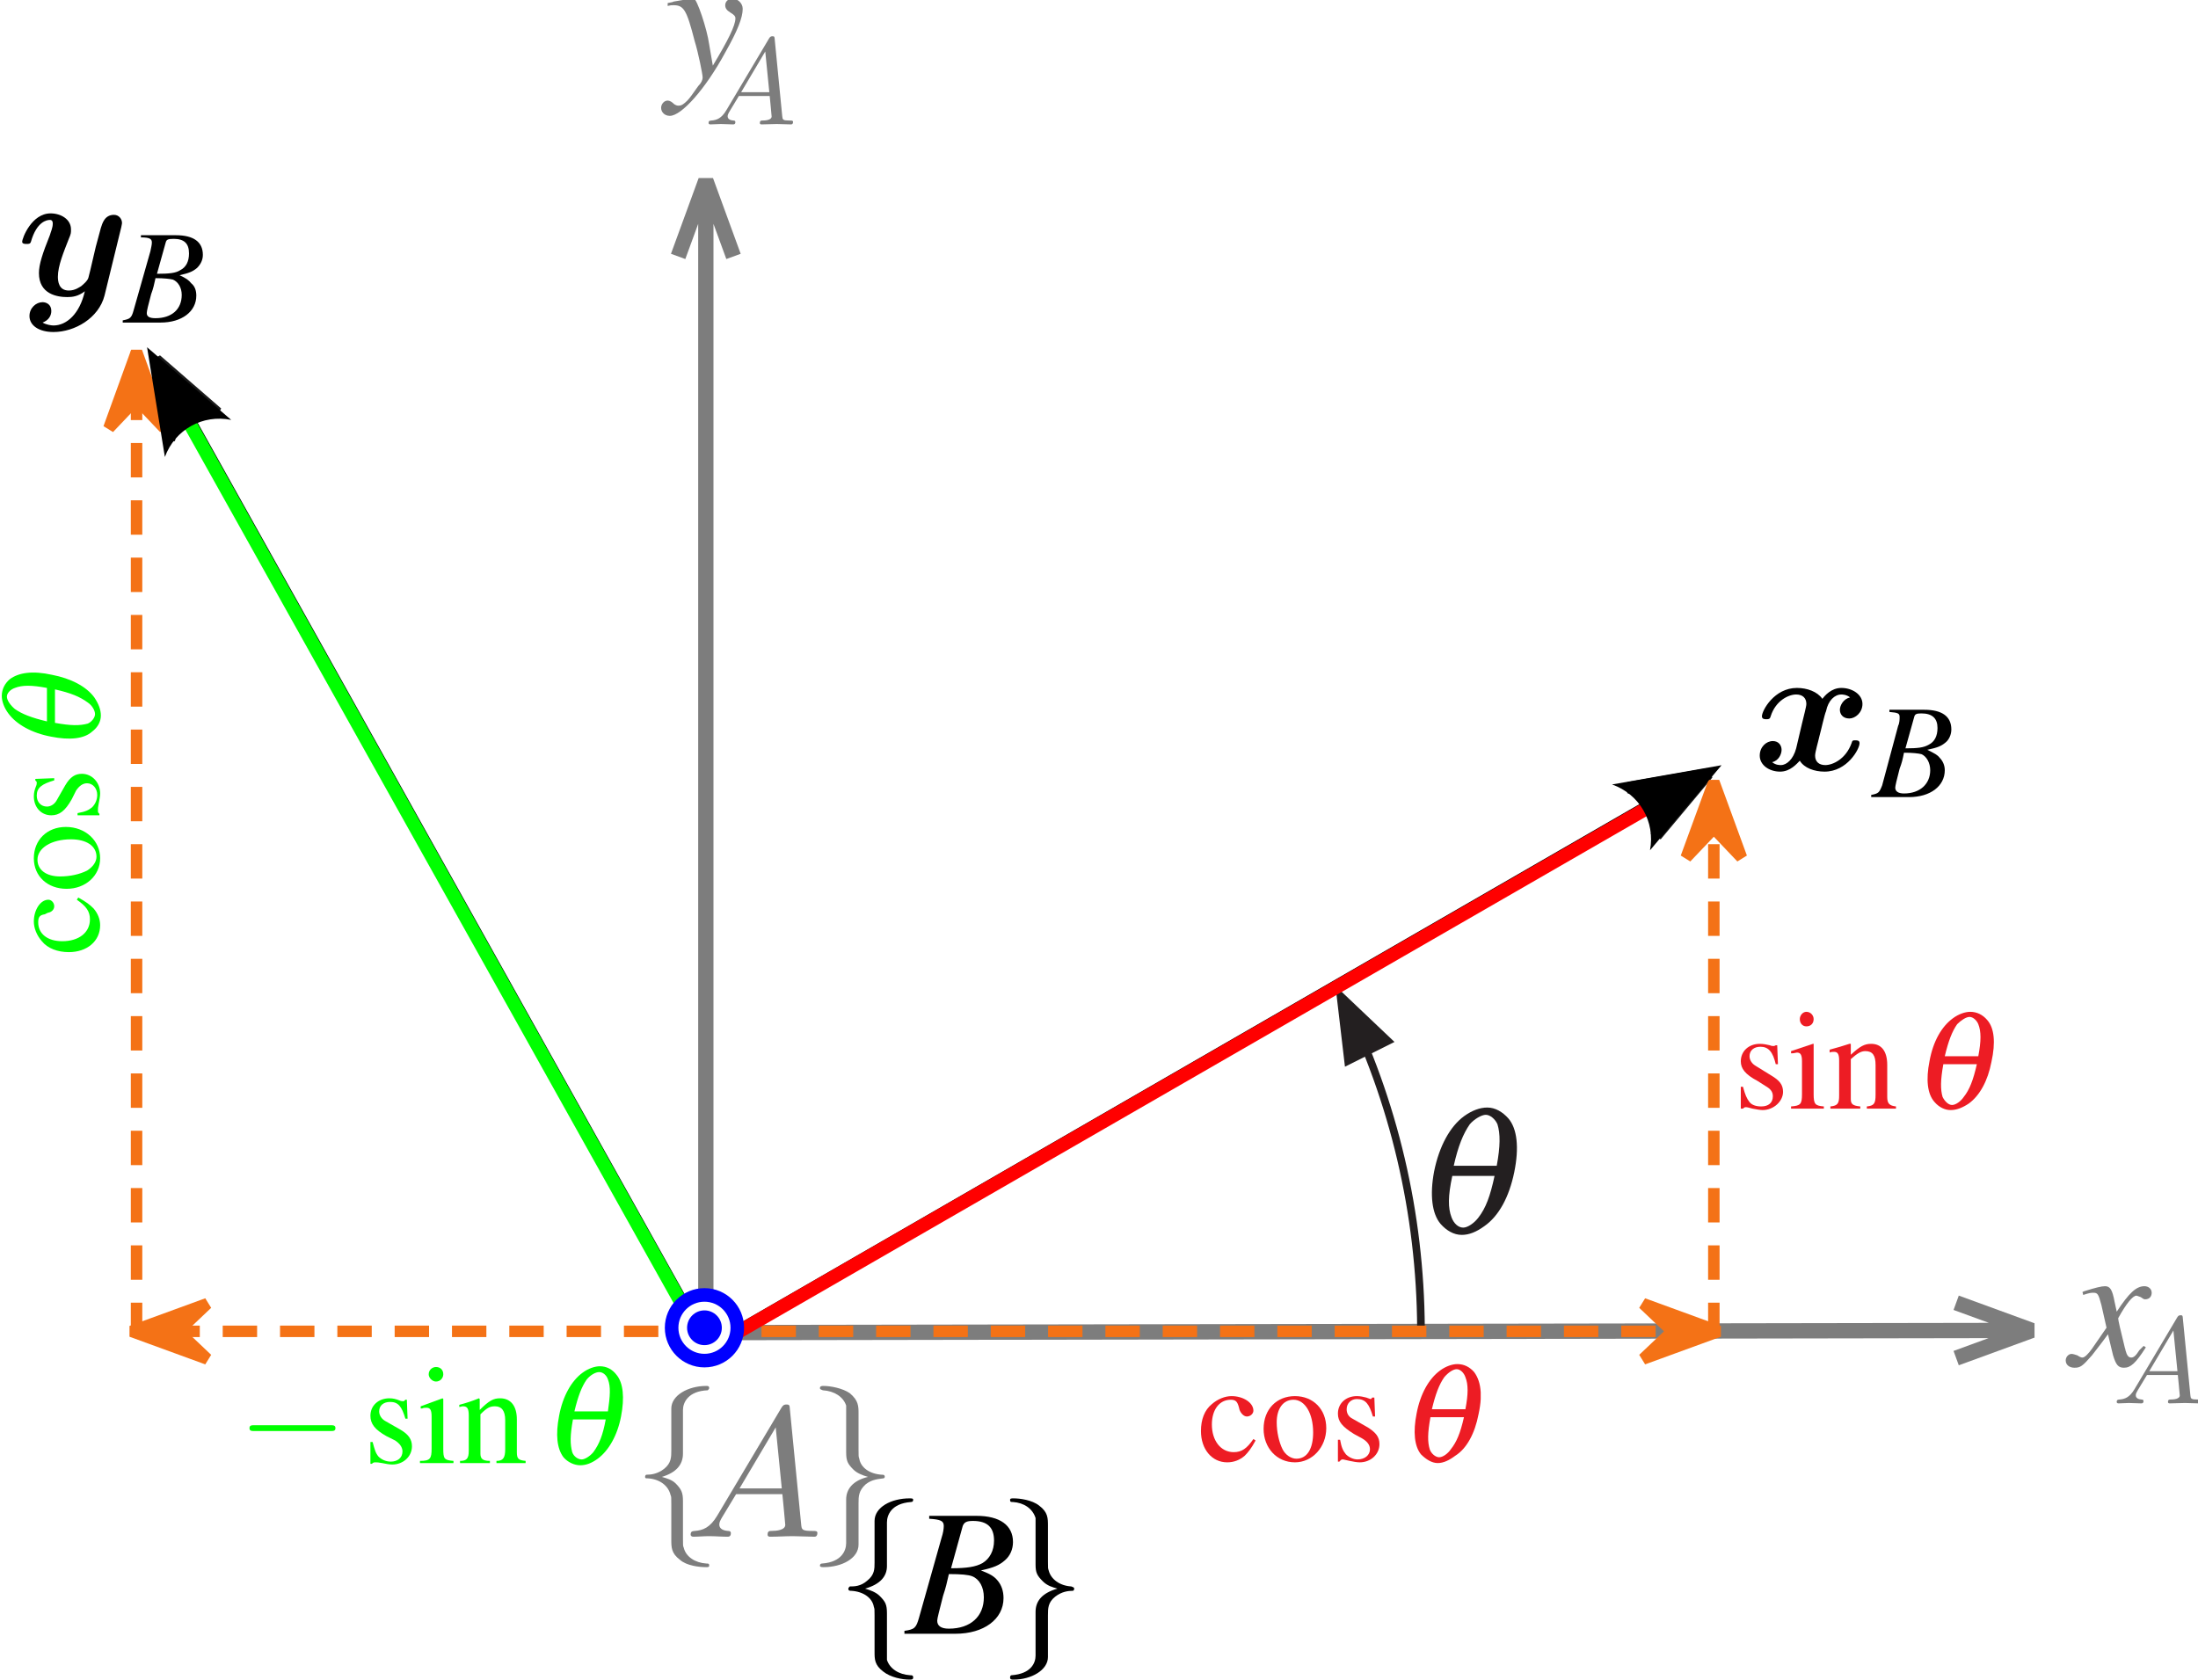 <?xml version="1.0" encoding="UTF-8" standalone="no"?>
<!-- Created with Inkscape (http://www.inkscape.org/) -->

<svg
   width="62.852mm"
   height="48.041mm"
   viewBox="0 0 62.852 48.041"
   version="1.1"
   id="svg5"
   inkscape:version="1.3.2 (1:1.3.2+202404261509+091e20ef0f)"
   sodipodi:docname="coordinate_system_rotation.svg"
   xmlns:inkscape="http://www.inkscape.org/namespaces/inkscape"
   xmlns:sodipodi="http://sodipodi.sourceforge.net/DTD/sodipodi-0.dtd"
   xmlns="http://www.w3.org/2000/svg"
   xmlns:svg="http://www.w3.org/2000/svg"
   xmlns:ns1="http://www.iki.fi/pav/software/textext/">
  <sodipodi:namedview
     id="namedview7"
     pagecolor="#ffffff"
     bordercolor="#666666"
     borderopacity="1.0"
     inkscape:pageshadow="2"
     inkscape:pageopacity="0.0"
     inkscape:pagecheckerboard="0"
     inkscape:document-units="mm"
     showgrid="false"
     fit-margin-top="0"
     fit-margin-left="0"
     fit-margin-right="0"
     fit-margin-bottom="0"
     inkscape:zoom="17.829906"
     inkscape:cx="76.668939"
     inkscape:cy="134.15662"
     inkscape:window-width="1854"
     inkscape:window-height="1011"
     inkscape:window-x="1432"
     inkscape:window-y="32"
     inkscape:window-maximized="1"
     inkscape:current-layer="layer3"
     inkscape:showpageshadow="2"
     inkscape:deskcolor="#d1d1d1" />
  <defs
     id="defs2">
    <marker
       style="overflow:visible"
       id="ConcaveTriangle"
       refX="0"
       refY="0"
       orient="auto-start-reverse"
       inkscape:stockid="Concave triangle arrow"
       markerWidth="1"
       markerHeight="1"
       viewBox="0 0 1 1"
       inkscape:isstock="true"
       inkscape:collect="always"
       preserveAspectRatio="xMidYMid">
      <path
         transform="scale(0.7)"
         d="M -2,-4 9,0 -2,4 c 2,-2.33 2,-5.66 0,-8 z"
         style="fill:context-stroke;fill-rule:evenodd;stroke:none"
         id="path7" />
    </marker>
    <g
       id="id-5820d4d6-596f-4abb-91cf-a98b537d8966-7">
      <symbol
         overflow="visible"
         id="id-9343b614-3a67-4e06-bf67-56eb1753cdf2-5">
        <path
           style="stroke:none"
           d=""
           id="id-2aa8b5ae-66da-4692-98de-1b8e282aa813-3" />
      </symbol>
      <symbol
         overflow="visible"
         id="id-48914807-eaf2-4889-ad5c-6725ef01bb59-5">
        <path
           style="stroke:none"
           d="M 1.781,-1.141 C 1.391,-0.484 1,-0.344 0.562,-0.312 0.438,-0.297 0.344,-0.297 0.344,-0.109 0.344,-0.047 0.406,0 0.484,0 0.75,0 1.062,-0.031 1.328,-0.031 c 0.344,0 0.688,0.031 1,0.031 0.062,0 0.188,0 0.188,-0.188 0,-0.109 -0.078,-0.125 -0.156,-0.125 -0.219,-0.016 -0.469,-0.094 -0.469,-0.344 0,-0.125 0.062,-0.234 0.141,-0.375 l 0.766,-1.266 h 2.5 c 0.016,0.203 0.156,1.562 0.156,1.656 0,0.297 -0.516,0.328 -0.719,0.328 C 4.594,-0.312 4.5,-0.312 4.5,-0.109 4.5,0 4.609,0 4.641,0 5.047,0 5.469,-0.031 5.875,-0.031 6.125,-0.031 6.766,0 7.016,0 7.062,0 7.188,0 7.188,-0.203 7.188,-0.312 7.094,-0.312 6.953,-0.312 6.344,-0.312 6.344,-0.375 6.312,-0.672 l -0.609,-6.219 c -0.016,-0.203 -0.016,-0.25 -0.188,-0.25 -0.156,0 -0.203,0.078 -0.266,0.172 z M 2.984,-2.609 4.938,-5.906 5.266,-2.609 Z m 0,0"
           id="id-843efea8-3f57-42fd-b5d6-257b0efdf496-6" />
      </symbol>
    </g>
    <g
       id="id-ca6f9dfa-2300-4a08-bd63-a257786bba63-9">
      <symbol
         overflow="visible"
         id="id-ef281567-afe7-41a2-a853-296a0481fad8-3">
        <path
           style="stroke:none"
           d=""
           id="id-263761aa-bbf4-4215-a2ef-f7bc5050d6be-6" />
      </symbol>
      <symbol
         overflow="visible"
         id="id-0b6ad116-f69c-45d8-8164-e2e3d7df83f5-0">
        <path
           style="stroke:none"
           d="M 1.781,-1.141 C 1.391,-0.484 1,-0.344 0.562,-0.312 0.438,-0.297 0.344,-0.297 0.344,-0.109 0.344,-0.047 0.406,0 0.484,0 0.75,0 1.062,-0.031 1.328,-0.031 c 0.344,0 0.688,0.031 1,0.031 0.062,0 0.188,0 0.188,-0.188 0,-0.109 -0.078,-0.125 -0.156,-0.125 -0.219,-0.016 -0.469,-0.094 -0.469,-0.344 0,-0.125 0.062,-0.234 0.141,-0.375 l 0.766,-1.266 h 2.5 c 0.016,0.203 0.156,1.562 0.156,1.656 0,0.297 -0.516,0.328 -0.719,0.328 C 4.594,-0.312 4.5,-0.312 4.5,-0.109 4.5,0 4.609,0 4.641,0 5.047,0 5.469,-0.031 5.875,-0.031 6.125,-0.031 6.766,0 7.016,0 7.062,0 7.188,0 7.188,-0.203 7.188,-0.312 7.094,-0.312 6.953,-0.312 6.344,-0.312 6.344,-0.375 6.312,-0.672 l -0.609,-6.219 c -0.016,-0.203 -0.016,-0.25 -0.188,-0.25 -0.156,0 -0.203,0.078 -0.266,0.172 z M 2.984,-2.609 4.938,-5.906 5.266,-2.609 Z m 0,0"
           id="id-fb4e59dc-6f78-46a8-abe7-3ea0cfd900e0-6" />
      </symbol>
    </g>
    <g
       id="id-ca6f9dfa-2300-4a08-bd63-a257786bba63-0">
      <symbol
         overflow="visible"
         id="id-ef281567-afe7-41a2-a853-296a0481fad8-2">
        <path
           style="stroke:none"
           d=""
           id="id-263761aa-bbf4-4215-a2ef-f7bc5050d6be-3" />
      </symbol>
      <symbol
         overflow="visible"
         id="id-0b6ad116-f69c-45d8-8164-e2e3d7df83f5-7">
        <path
           style="stroke:none"
           d="M 1.781,-1.141 C 1.391,-0.484 1,-0.344 0.562,-0.312 0.438,-0.297 0.344,-0.297 0.344,-0.109 0.344,-0.047 0.406,0 0.484,0 0.75,0 1.062,-0.031 1.328,-0.031 c 0.344,0 0.688,0.031 1,0.031 0.062,0 0.188,0 0.188,-0.188 0,-0.109 -0.078,-0.125 -0.156,-0.125 -0.219,-0.016 -0.469,-0.094 -0.469,-0.344 0,-0.125 0.062,-0.234 0.141,-0.375 l 0.766,-1.266 h 2.5 c 0.016,0.203 0.156,1.562 0.156,1.656 0,0.297 -0.516,0.328 -0.719,0.328 C 4.594,-0.312 4.5,-0.312 4.5,-0.109 4.5,0 4.609,0 4.641,0 5.047,0 5.469,-0.031 5.875,-0.031 6.125,-0.031 6.766,0 7.016,0 7.062,0 7.188,0 7.188,-0.203 7.188,-0.312 7.094,-0.312 6.953,-0.312 6.344,-0.312 6.344,-0.375 6.312,-0.672 l -0.609,-6.219 c -0.016,-0.203 -0.016,-0.25 -0.188,-0.25 -0.156,0 -0.203,0.078 -0.266,0.172 z M 2.984,-2.609 4.938,-5.906 5.266,-2.609 Z m 0,0"
           id="id-fb4e59dc-6f78-46a8-abe7-3ea0cfd900e0-5" />
      </symbol>
    </g>
    <g
       id="id-457cfdaf-3c91-4398-bcfb-e8b796d970e7-6"
       style="fill:#000080;stroke-width:0">
      <symbol
         overflow="visible"
         id="id-be5f8f12-343a-413b-ab59-b94609470016-1"
         style="fill:#000080;stroke-width:0">
        <path
           style="fill:#000080;stroke:#000080;stroke-width:0"
           d=""
           id="id-3024b49f-e987-4f49-be40-c14d6ac1ccfe-2" />
      </symbol>
      <symbol
         overflow="visible"
         id="id-5e3759e3-6941-447d-b8bd-18ae380f448f-9"
         style="fill:#000080;stroke-width:0">
        <path
           style="fill:#000080;stroke:#000080;stroke-width:0"
           d="M 1.781,-1.141 C 1.391,-0.484 1,-0.344 0.562,-0.312 0.438,-0.297 0.344,-0.297 0.344,-0.109 0.344,-0.047 0.406,0 0.484,0 0.75,0 1.062,-0.031 1.328,-0.031 c 0.344,0 0.688,0.031 1,0.031 0.062,0 0.188,0 0.188,-0.188 0,-0.109 -0.078,-0.125 -0.156,-0.125 -0.219,-0.016 -0.469,-0.094 -0.469,-0.344 0,-0.125 0.062,-0.234 0.141,-0.375 l 0.766,-1.266 h 2.5 c 0.016,0.203 0.156,1.562 0.156,1.656 0,0.297 -0.516,0.328 -0.719,0.328 C 4.594,-0.312 4.5,-0.312 4.5,-0.109 4.5,0 4.609,0 4.641,0 5.047,0 5.469,-0.031 5.875,-0.031 6.125,-0.031 6.766,0 7.016,0 7.062,0 7.188,0 7.188,-0.203 7.188,-0.312 7.094,-0.312 6.953,-0.312 6.344,-0.312 6.344,-0.375 6.312,-0.672 l -0.609,-6.219 c -0.016,-0.203 -0.016,-0.25 -0.188,-0.25 -0.156,0 -0.203,0.078 -0.266,0.172 z M 2.984,-2.609 4.938,-5.906 5.266,-2.609 Z m 0,0"
           id="id-7c634631-bc77-45bb-bc83-83ba88968bd0-3" />
      </symbol>
    </g>
    <defs
       id="id-0cd62a14-2148-43ff-abcd-f4735211bac6">
      <g
         id="id-5820d4d6-596f-4abb-91cf-a98b537d8966">
        <symbol
           overflow="visible"
           id="id-9343b614-3a67-4e06-bf67-56eb1753cdf2">
          <path
             style="stroke:none"
             d=""
             id="id-2aa8b5ae-66da-4692-98de-1b8e282aa813" />
        </symbol>
        <symbol
           overflow="visible"
           id="id-48914807-eaf2-4889-ad5c-6725ef01bb59">
          <path
             style="stroke:none"
             d="M 1.781,-1.141 C 1.391,-0.484 1,-0.344 0.562,-0.312 0.438,-0.297 0.344,-0.297 0.344,-0.109 0.344,-0.047 0.406,0 0.484,0 0.75,0 1.062,-0.031 1.328,-0.031 c 0.344,0 0.688,0.031 1,0.031 0.062,0 0.188,0 0.188,-0.188 0,-0.109 -0.078,-0.125 -0.156,-0.125 -0.219,-0.016 -0.469,-0.094 -0.469,-0.344 0,-0.125 0.062,-0.234 0.141,-0.375 l 0.766,-1.266 h 2.5 c 0.016,0.203 0.156,1.562 0.156,1.656 0,0.297 -0.516,0.328 -0.719,0.328 C 4.594,-0.312 4.5,-0.312 4.5,-0.109 4.5,0 4.609,0 4.641,0 5.047,0 5.469,-0.031 5.875,-0.031 6.125,-0.031 6.766,0 7.016,0 7.062,0 7.188,0 7.188,-0.203 7.188,-0.312 7.094,-0.312 6.953,-0.312 6.344,-0.312 6.344,-0.375 6.312,-0.672 l -0.609,-6.219 c -0.016,-0.203 -0.016,-0.25 -0.188,-0.25 -0.156,0 -0.203,0.078 -0.266,0.172 z M 2.984,-2.609 4.938,-5.906 5.266,-2.609 Z m 0,0"
             id="id-843efea8-3f57-42fd-b5d6-257b0efdf496" />
        </symbol>
      </g>
    </defs>
    <defs
       id="id-ba47dd07-2957-4413-8020-e24fec1c34f5">
      <g
         id="id-ca6f9dfa-2300-4a08-bd63-a257786bba63">
        <symbol
           overflow="visible"
           id="id-ef281567-afe7-41a2-a853-296a0481fad8">
          <path
             style="stroke:none"
             d=""
             id="id-263761aa-bbf4-4215-a2ef-f7bc5050d6be" />
        </symbol>
        <symbol
           overflow="visible"
           id="id-0b6ad116-f69c-45d8-8164-e2e3d7df83f5">
          <path
             style="stroke:none"
             d="M 1.781,-1.141 C 1.391,-0.484 1,-0.344 0.562,-0.312 0.438,-0.297 0.344,-0.297 0.344,-0.109 0.344,-0.047 0.406,0 0.484,0 0.75,0 1.062,-0.031 1.328,-0.031 c 0.344,0 0.688,0.031 1,0.031 0.062,0 0.188,0 0.188,-0.188 0,-0.109 -0.078,-0.125 -0.156,-0.125 -0.219,-0.016 -0.469,-0.094 -0.469,-0.344 0,-0.125 0.062,-0.234 0.141,-0.375 l 0.766,-1.266 h 2.5 c 0.016,0.203 0.156,1.562 0.156,1.656 0,0.297 -0.516,0.328 -0.719,0.328 C 4.594,-0.312 4.5,-0.312 4.5,-0.109 4.5,0 4.609,0 4.641,0 5.047,0 5.469,-0.031 5.875,-0.031 6.125,-0.031 6.766,0 7.016,0 7.062,0 7.188,0 7.188,-0.203 7.188,-0.312 7.094,-0.312 6.953,-0.312 6.344,-0.312 6.344,-0.375 6.312,-0.672 l -0.609,-6.219 c -0.016,-0.203 -0.016,-0.25 -0.188,-0.25 -0.156,0 -0.203,0.078 -0.266,0.172 z M 2.984,-2.609 4.938,-5.906 5.266,-2.609 Z m 0,0"
             id="id-fb4e59dc-6f78-46a8-abe7-3ea0cfd900e0" />
        </symbol>
      </g>
    </defs>
    <defs
       id="id-0a50388f-e202-4e7a-9ceb-a9cd69ed911d"
       style="fill:#000080;stroke-width:0">
      <g
         id="id-457cfdaf-3c91-4398-bcfb-e8b796d970e7"
         style="fill:#000080;stroke-width:0">
        <symbol
           overflow="visible"
           id="id-be5f8f12-343a-413b-ab59-b94609470016"
           style="fill:#000080;stroke-width:0">
          <path
             style="fill:#000080;stroke:#000080;stroke-width:0"
             d=""
             id="id-3024b49f-e987-4f49-be40-c14d6ac1ccfe" />
        </symbol>
        <symbol
           overflow="visible"
           id="id-5e3759e3-6941-447d-b8bd-18ae380f448f"
           style="fill:#000080;stroke-width:0">
          <path
             style="fill:#000080;stroke:#000080;stroke-width:0"
             d="M 1.781,-1.141 C 1.391,-0.484 1,-0.344 0.562,-0.312 0.438,-0.297 0.344,-0.297 0.344,-0.109 0.344,-0.047 0.406,0 0.484,0 0.75,0 1.062,-0.031 1.328,-0.031 c 0.344,0 0.688,0.031 1,0.031 0.062,0 0.188,0 0.188,-0.188 0,-0.109 -0.078,-0.125 -0.156,-0.125 -0.219,-0.016 -0.469,-0.094 -0.469,-0.344 0,-0.125 0.062,-0.234 0.141,-0.375 l 0.766,-1.266 h 2.5 c 0.016,0.203 0.156,1.562 0.156,1.656 0,0.297 -0.516,0.328 -0.719,0.328 C 4.594,-0.312 4.5,-0.312 4.5,-0.109 4.5,0 4.609,0 4.641,0 5.047,0 5.469,-0.031 5.875,-0.031 6.125,-0.031 6.766,0 7.016,0 7.062,0 7.188,0 7.188,-0.203 7.188,-0.312 7.094,-0.312 6.953,-0.312 6.344,-0.312 6.344,-0.375 6.312,-0.672 l -0.609,-6.219 c -0.016,-0.203 -0.016,-0.25 -0.188,-0.25 -0.156,0 -0.203,0.078 -0.266,0.172 z M 2.984,-2.609 4.938,-5.906 5.266,-2.609 Z m 0,0"
             id="id-7c634631-bc77-45bb-bc83-83ba88968bd0" />
        </symbol>
      </g>
    </defs>
    <marker
       style="overflow:visible"
       id="ConcaveTriangle-2"
       refX="0"
       refY="0"
       orient="auto-start-reverse"
       inkscape:stockid="Concave triangle arrow"
       markerWidth="1"
       markerHeight="1"
       viewBox="0 0 1 1"
       inkscape:isstock="true"
       inkscape:collect="always"
       preserveAspectRatio="xMidYMid">
      <path
         transform="scale(0.7)"
         d="M -2,-4 9,0 -2,4 c 2,-2.33 2,-5.66 0,-8 z"
         style="fill:context-stroke;fill-rule:evenodd;stroke:none"
         id="path7-6" />
    </marker>
  </defs>
  <g
     inkscape:label="Layer 1"
     inkscape:groupmode="layer"
     id="layer1"
     transform="translate(-75.93,-196.956)"
     sodipodi:insensitive="true">
    <g
       id="g830"
       inkscape:label="Peter Corke - Robotics, Vision and Control_ Fundamental Algorithms In MATLAB 2ed"
       transform="matrix(0.353,0,0,-0.353,-6.122,257.95)">
      <g
         id="g2034"
         transform="matrix(1,0,0,1,-65.629,-102.626)"
         style="stroke:#7d7d7d;stroke-opacity:1">
        <g
           id="g2036"
           transform="translate(355.424,167.454)"
           style="stroke:#7d7d7d;stroke-opacity:1">
          <path
             d="m 0,0 106.831,0.177 m -5.723,2.241 6.135,-2.241 -6.135,-2.242 M -0.177,0 v 92.909 m -2.242,-5.722 2.242,6.135 2.242,-6.135"
             style="fill:none;stroke:#7d7d7d;stroke-width:1.238;stroke-linecap:butt;stroke-linejoin:miter;stroke-miterlimit:2.613;stroke-dasharray:none;stroke-opacity:1"
             id="path2038" />
        </g>
      </g>
      <g
         id="g2040"
         transform="matrix(1,0,0,1,-65.629,-102.626)"
         style="stroke:#000000;stroke-width:1.001;stroke-dasharray:none;stroke-opacity:1">
        <g
           id="g2042"
           transform="translate(435.886,212.581)"
           style="stroke:#000000;stroke-width:1.001;stroke-dasharray:none;stroke-opacity:1">
          <path
             d="M 0,0 -80.462,-46.425 -125.059,33.388"
             style="fill:none;stroke:#000000;stroke-width:1.001;stroke-linecap:butt;stroke-linejoin:miter;stroke-miterlimit:2.613;stroke-dasharray:none;stroke-opacity:1"
             id="path2044" />
        </g>
      </g>
      <g
         id="g2046"
         transform="translate(-65.629,-102.626)"
         style="fill:#1a1a1a;stroke:#1a1a1a">
        <g
           id="g2048"
           transform="translate(436.43,212.725)"
           style="fill:#1a1a1a;stroke:#1a1a1a">
          <path
             d="m 0,0 -4.19,-5.013 0.885,3.126 -3.128,0.766 z"
             style="fill:#1a1a1a;fill-opacity:1;fill-rule:evenodd;stroke:#1a1a1a;stroke-width:0.929;stroke-linecap:butt;stroke-linejoin:miter;stroke-miterlimit:2.613;stroke-dasharray:none;stroke-opacity:1"
             id="path2050" />
        </g>
      </g>
      <g
         id="g2052"
         transform="translate(-65.629,-102.626)"
         style="fill:#1a1a1a;stroke:#1a1a1a">
        <g
           id="g2054"
           transform="translate(310.727,246.275)"
           style="fill:#1a1a1a;stroke:#1a1a1a">
          <path
             d="M 0,0 4.957,-4.304 1.888,-3.361 1.062,-6.486 Z"
             style="fill:#1a1a1a;fill-opacity:1;fill-rule:evenodd;stroke:#1a1a1a;stroke-width:0.929;stroke-linecap:butt;stroke-linejoin:miter;stroke-miterlimit:2.613;stroke-dasharray:none;stroke-opacity:1"
             id="path2056" />
        </g>
      </g>
      <g
         id="g2058"
         transform="translate(-65.629,-102.626)"
         style="fill:#7d7d7d;fill-opacity:1;stroke:none;stroke-opacity:1">
        <g
           id="g2060"
           transform="translate(471.721,166.379)"
           style="fill:#7d7d7d;fill-opacity:1;stroke:none;stroke-opacity:1">
          <path
             d="m 0,0 c -0.118,-0.118 -0.177,-0.177 -0.354,-0.354 -0.295,-0.472 -0.472,-0.59 -0.649,-0.59 -0.236,0 -0.354,0.177 -0.472,0.59 0,0.118 -0.059,0.177 -0.059,0.236 -0.355,1.474 -0.531,2.181 -0.531,2.358 0.649,1.18 1.18,1.828 1.475,1.828 0.059,0 0.177,-0.059 0.354,-0.118 C -0.059,3.832 0,3.773 0.118,3.773 c 0.354,0 0.531,0.236 0.531,0.531 0,0.295 -0.236,0.531 -0.59,0.531 -0.649,0 -1.239,-0.531 -2.242,-2.064 l -0.178,0.825 c -0.177,0.944 -0.354,1.239 -0.767,1.239 -0.295,0 -0.767,-0.118 -1.711,-0.413 l -0.118,-0.059 0.059,-0.236 C -4.367,4.304 -4.249,4.304 -4.072,4.304 c 0.354,0 0.413,-0.118 0.649,-1.002 l 0.413,-1.828 -1.18,-1.71 c -0.295,-0.413 -0.59,-0.708 -0.767,-0.708 -0.118,0 -0.236,0.059 -0.413,0.177 -0.178,0.059 -0.354,0.118 -0.472,0.118 -0.236,0 -0.473,-0.236 -0.473,-0.531 0,-0.353 0.295,-0.589 0.709,-0.589 0.472,0 0.649,0.118 1.416,1.002 0.354,0.472 0.708,0.885 1.298,1.71 l 0.413,-1.71 c 0.236,-0.766 0.414,-1.002 0.886,-1.002 0.531,0 0.944,0.353 1.77,1.651 L 0,0"
             style="fill:#7d7d7d;fill-opacity:1;fill-rule:evenodd;stroke:none;stroke-opacity:1"
             id="path2062" />
        </g>
      </g>
      <g
         id="g2070"
         transform="translate(-65.629,-102.626)"
         style="fill:#7d7d7d;fill-opacity:1;stroke:none;stroke-opacity:1">
        <g
           id="g2072"
           transform="translate(352.156,274.932)"
           style="fill:#7d7d7d;fill-opacity:1;stroke:none;stroke-opacity:1">
          <path
             d="m 0,0 c 0.236,0.059 0.295,0.059 0.472,0.059 0.826,0 1.062,-0.354 1.711,-2.89 C 2.478,-3.774 2.832,-5.543 2.832,-5.779 2.832,-6.015 2.714,-6.251 2.478,-6.486 2.065,-7.076 1.77,-7.489 1.593,-7.666 1.298,-7.96 1.121,-8.078 0.885,-8.078 c -0.059,0 -0.177,0 -0.354,0.118 -0.177,0.176 -0.354,0.294 -0.531,0.294 -0.295,0 -0.531,-0.294 -0.531,-0.589 0,-0.354 0.294,-0.649 0.708,-0.649 0.944,0 2.891,2.182 4.485,5.13 1.003,1.769 1.416,2.83 1.416,3.538 0,0.471 -0.413,0.825 -0.826,0.825 C 4.898,0.589 4.662,0.353 4.662,0.059 4.662,-0.177 4.78,-0.354 5.075,-0.531 5.37,-0.708 5.488,-0.826 5.488,-1.003 c 0,-0.589 -0.59,-1.769 -1.83,-3.833 L 3.364,-3.125 C 3.186,-1.828 2.36,0.589 2.124,0.589 H 2.065 c 0,0 -0.059,0 -0.118,0 C 1.77,0.589 1.239,0.471 0.472,0.353 0.413,0.295 0.236,0.295 0,0.235 V 0"
             style="fill:#7d7d7d;fill-opacity:1;fill-rule:evenodd;stroke:none;stroke-opacity:1"
             id="path2074" />
        </g>
      </g>
      <g
         id="g2082"
         transform="translate(-65.629,-102.626)">
        <g
           id="g2084"
           transform="translate(413.178,167.853)">
          <path
             d="M 0,0 C -0.059,9.257 -2.184,18.338 -6.256,26.593"
             style="fill:none;stroke:#231f20;stroke-width:0.619;stroke-linecap:butt;stroke-linejoin:miter;stroke-miterlimit:2.613;stroke-dasharray:none;stroke-opacity:1"
             id="path2086" />
        </g>
      </g>
      <g
         id="g2088"
         transform="translate(-65.629,-102.626)">
        <g
           id="g2090"
           transform="translate(406.252,195.542)">
          <path
             d="M 0,0 4.781,-4.54 0.768,-6.545 0,0"
             style="fill:#231f20;fill-opacity:1;fill-rule:evenodd;stroke:none"
             id="path2092" />
        </g>
      </g>
      <g
         id="g2094"
         transform="translate(-65.629,-102.626)">
        <g
           id="g2096"
           transform="translate(418.548,185.689)">
          <path
             d="m 0,0 c -0.59,0 -1.239,-0.235 -1.888,-0.707 -1.122,-0.826 -2.007,-2.417 -2.42,-4.481 -0.354,-1.887 -0.177,-3.42 0.531,-4.246 0.472,-0.53 1.062,-0.884 1.711,-0.884 0.591,0 1.181,0.236 1.83,0.708 1.18,0.825 2.007,2.358 2.42,4.363 0.413,2.005 0.236,3.538 -0.473,4.363 C 1.239,-0.353 0.649,0 0,0 Z M 0.59,-5.542 C 0.236,-7.193 -0.118,-8.137 -0.708,-8.903 -1.062,-9.375 -1.593,-9.728 -1.948,-9.728 c -0.412,0 -0.767,0.353 -0.944,0.825 -0.295,0.766 -0.295,1.71 0.059,3.361 z M -2.715,-4.717 c 0.355,1.593 0.767,2.595 1.299,3.361 0.354,0.413 0.944,0.767 1.298,0.767 0.354,0 0.767,-0.354 0.944,-0.767 0.236,-0.766 0.236,-1.768 -0.059,-3.361 h -3.482"
             style="fill:#231f20;fill-opacity:1;fill-rule:evenodd;stroke:none"
             id="path2098" />
        </g>
      </g>
      <g
         id="g2100"
         transform="translate(-65.629,-102.626)">
        <g
           id="g2102"
           transform="translate(355.578,167.558)">
          <path
             d="M 0,0 H 81.324"
             style="fill:none;stroke:#f47216;stroke-width:0.929;stroke-linecap:square;stroke-linejoin:miter;stroke-miterlimit:2.613;stroke-dasharray:1.857, 2.786;stroke-dashoffset:0;stroke-opacity:1"
             id="path2104" />
        </g>
      </g>
      <g
         id="g2106"
         transform="translate(-65.629,-102.626)">
        <g
           id="g2108"
           transform="translate(437.315,167.558)">
          <path
             d="M 0,0 -6.138,-2.241 -3.777,0 -6.138,2.241 Z"
             style="fill:#f47216;fill-opacity:1;fill-rule:evenodd;stroke:#f47216;stroke-width:0.929;stroke-linecap:butt;stroke-linejoin:miter;stroke-miterlimit:2.613;stroke-dasharray:none;stroke-opacity:1"
             id="path2110" />
        </g>
      </g>
      <g
         id="g2112"
         transform="translate(-65.629,-102.626)">
        <g
           id="g2114"
           transform="translate(309.133,167.558)">
          <path
             d="M 0,0 V 78.953"
             style="fill:none;stroke:#f47216;stroke-width:0.929;stroke-linecap:square;stroke-linejoin:miter;stroke-miterlimit:2.613;stroke-dasharray:1.857, 2.786;stroke-dashoffset:0;stroke-opacity:1"
             id="path2116" />
        </g>
      </g>
      <g
         id="g2118"
         transform="translate(-65.629,-102.626)">
        <g
           id="g2120"
           transform="translate(309.133,246.924)">
          <path
             d="M 0,0 2.243,-6.192 0,-3.833 -2.242,-6.192 Z"
             style="fill:#f47216;fill-opacity:1;fill-rule:evenodd;stroke:#f47216;stroke-width:0.929;stroke-linecap:butt;stroke-linejoin:miter;stroke-miterlimit:2.613;stroke-dasharray:none;stroke-opacity:1"
             id="path2122" />
        </g>
      </g>
      <g
         id="g2124"
         transform="translate(-65.629,-102.626)">
        <g
           id="g2126"
           transform="translate(355.578,167.558)">
          <path
             d="M 0,0 H -46.445"
             style="fill:none;stroke:#f47216;stroke-width:0.929;stroke-linecap:square;stroke-linejoin:miter;stroke-miterlimit:2.613;stroke-dasharray:1.857, 2.786;stroke-dashoffset:0;stroke-opacity:1"
             id="path2128" />
        </g>
      </g>
      <g
         id="g2130"
         transform="translate(-65.629,-102.626)">
        <g
           id="g2132"
           transform="translate(308.72,167.558)">
          <path
             d="M 0,0 6.138,2.241 3.777,0 6.138,-2.241 Z"
             style="fill:#f47216;fill-opacity:1;fill-rule:evenodd;stroke:#f47216;stroke-width:0.929;stroke-linecap:butt;stroke-linejoin:miter;stroke-miterlimit:2.613;stroke-dasharray:none;stroke-opacity:1"
             id="path2134" />
        </g>
      </g>
      <g
         id="g2136"
         transform="translate(-65.629,-102.626)">
        <g
           id="g2138"
           transform="translate(436.902,167.558)">
          <path
             d="M 0,0 V 44.105"
             style="fill:none;stroke:#f47216;stroke-width:0.929;stroke-linecap:square;stroke-linejoin:miter;stroke-miterlimit:2.613;stroke-dasharray:1.857, 2.786;stroke-dashoffset:0;stroke-opacity:1"
             id="path2140" />
        </g>
      </g>
      <g
         id="g2142"
         transform="translate(-65.629,-102.626)">
        <g
           id="g2144"
           transform="translate(436.902,212.076)">
          <path
             d="M 0,0 2.242,-6.133 0,-3.774 -2.243,-6.133 Z"
             style="fill:#f47216;fill-opacity:1;fill-rule:evenodd;stroke:#f47216;stroke-width:0.929;stroke-linecap:butt;stroke-linejoin:miter;stroke-miterlimit:2.613;stroke-dasharray:none;stroke-opacity:1"
             id="path2146" />
        </g>
      </g>
      <g
         id="g2148"
         transform="translate(-65.629,-102.626)">
        <g
           id="g2150"
           transform="translate(442.095,189.198)">
          <path
             d="M 0,0 -0.059,1.533 H -0.177 C -0.295,1.474 -0.295,1.474 -0.354,1.474 c -0.059,0 -0.177,0 -0.295,0.059 -0.236,0.059 -0.531,0.118 -0.826,0.118 -0.885,0 -1.534,-0.59 -1.534,-1.416 0,-0.589 0.354,-1.061 1.357,-1.591 l 0.649,-0.413 c 0.413,-0.236 0.59,-0.472 0.59,-0.826 0,-0.53 -0.354,-0.825 -0.944,-0.825 -0.413,0 -0.767,0.118 -0.944,0.353 -0.236,0.295 -0.354,0.59 -0.532,1.239 h -0.176 v -1.769 h 0.176 C -2.773,-3.538 -2.715,-3.479 -2.597,-3.479 -2.478,-3.479 -2.301,-3.538 -2.065,-3.597 -1.77,-3.656 -1.416,-3.715 -1.239,-3.715 c 0.885,0 1.652,0.708 1.652,1.474 0,0.59 -0.295,0.943 -1.003,1.356 l -1.239,0.767 c -0.295,0.177 -0.472,0.471 -0.472,0.766 0,0.472 0.354,0.767 0.885,0.767 0.649,0 1.003,-0.413 1.239,-1.415 L 0,0"
             style="fill:#ed1c24;fill-opacity:1;fill-rule:evenodd;stroke:none"
             id="path2152" />
        </g>
      </g>
      <g
         id="g2154"
         transform="translate(-65.629,-102.626)">
        <g
           id="g2156"
           transform="translate(444.928,190.849)">
          <path
             d="m 0,0 -1.771,-0.59 v -0.177 h 0.118 c 0.119,0 0.296,0.059 0.355,0.059 0.295,0 0.413,-0.177 0.413,-0.708 V -4.069 C -0.885,-4.894 -1.003,-5.012 -1.771,-5.071 v -0.177 h 2.656 v 0.177 C 0.177,-5.012 0.059,-4.894 0.059,-4.069 V 0 Z m -0.531,2.594 c -0.295,0 -0.531,-0.295 -0.531,-0.59 0,-0.353 0.236,-0.589 0.531,-0.589 0.354,0 0.59,0.236 0.59,0.589 0,0.295 -0.236,0.59 -0.59,0.59"
             style="fill:#ed1c24;fill-opacity:1;fill-rule:evenodd;stroke:none"
             id="path2158" />
        </g>
      </g>
      <g
         id="g2160"
         transform="translate(-65.629,-102.626)">
        <g
           id="g2162"
           transform="translate(446.285,190.141)">
          <path
             d="m 0,0 c 0.118,0.059 0.237,0.059 0.355,0.059 0.294,0 0.412,-0.177 0.412,-0.707 v -2.831 c 0,-0.648 -0.118,-0.825 -0.708,-0.884 V -4.54 h 2.42 v 0.177 c -0.59,0.059 -0.767,0.177 -0.767,0.589 v 3.244 c 0.531,0.471 0.826,0.648 1.18,0.648 0.59,0 0.826,-0.354 0.826,-1.12 V -3.42 C 3.718,-4.127 3.6,-4.304 3.01,-4.363 V -4.54 h 2.361 v 0.177 C 4.84,-4.304 4.663,-4.127 4.663,-3.597 V -1.002 c 0,1.12 -0.473,1.71 -1.299,1.71 -0.531,0 -0.885,-0.177 -1.652,-0.885 V 0.708 H 1.594 C 1.063,0.531 0.649,0.413 0,0.236 V 0"
             style="fill:#ed1c24;fill-opacity:1;fill-rule:evenodd;stroke:none"
             id="path2164" />
        </g>
      </g>
      <g
         id="g2166"
         transform="translate(-65.629,-102.626)">
        <g
           id="g2168"
           transform="translate(457.675,193.443)">
          <path
             d="M 0,0 C -0.413,0 -0.944,-0.177 -1.416,-0.53 -2.301,-1.179 -3.009,-2.359 -3.305,-4.01 -3.6,-5.483 -3.481,-6.663 -2.891,-7.312 -2.537,-7.724 -2.065,-7.96 -1.593,-7.96 c 0.472,0 0.944,0.177 1.475,0.531 0.886,0.648 1.535,1.828 1.83,3.361 C 2.066,-2.476 1.948,-1.297 1.358,-0.648 1.004,-0.236 0.532,0 0,0 Z M 0.532,-4.245 C 0.236,-5.543 -0.059,-6.309 -0.531,-6.899 -0.767,-7.252 -1.18,-7.547 -1.475,-7.547 c -0.295,0 -0.59,0.295 -0.767,0.648 -0.177,0.59 -0.177,1.356 0.059,2.654 z m -2.597,0.648 C -1.77,-2.359 -1.475,-1.592 -1.062,-1.002 c 0.295,0.294 0.708,0.589 1.003,0.589 0.295,0 0.591,-0.295 0.709,-0.589 0.236,-0.59 0.236,-1.357 0,-2.595 h -2.715"
             style="fill:#ed1c24;fill-opacity:1;fill-rule:evenodd;stroke:none"
             id="path2170" />
        </g>
      </g>
      <g
         id="g2172"
         transform="translate(-65.629,-102.626)"
         style="fill:#00ff00">
        <g
           id="g2174"
           transform="translate(324.831,159.48)"
           style="fill:#00ff00">
          <path
             d="M 0,0 C 0.237,0 0.413,0 0.413,0.236 0.413,0.472 0.237,0.472 0,0.472 h -6.137 c -0.236,0 -0.413,0 -0.413,-0.236 C -6.55,0 -6.373,0 -6.137,0 H 0"
             style="fill:#00ff00;fill-opacity:1;fill-rule:evenodd;stroke:none"
             id="path2176" />
        </g>
      </g>
      <g
         id="g2178"
         transform="translate(-65.629,-102.626)"
         style="fill:#00ff00">
        <g
           id="g2180"
           transform="translate(331.087,160.482)"
           style="fill:#00ff00">
          <path
             d="M 0,0 -0.059,1.533 H -0.177 C -0.295,1.415 -0.295,1.415 -0.354,1.415 c -0.059,0 -0.177,0 -0.295,0.059 -0.295,0.118 -0.531,0.177 -0.826,0.177 -0.885,0 -1.535,-0.589 -1.535,-1.415 0,-0.648 0.354,-1.12 1.299,-1.651 l 0.708,-0.354 c 0.354,-0.236 0.59,-0.53 0.59,-0.884 0,-0.531 -0.413,-0.826 -0.944,-0.826 -0.413,0 -0.767,0.177 -1.003,0.413 -0.237,0.295 -0.296,0.531 -0.473,1.179 H -3.01 v -1.769 h 0.118 C -2.774,-3.538 -2.715,-3.538 -2.597,-3.538 c 0.118,0 0.237,0 0.531,-0.058 0.296,-0.06 0.591,-0.118 0.827,-0.118 0.885,0 1.593,0.648 1.593,1.474 0,0.53 -0.236,0.943 -0.944,1.356 l -1.239,0.707 C -2.124,0 -2.302,0.295 -2.302,0.59 c 0,0.472 0.354,0.767 0.886,0.767 0.649,0 0.944,-0.354 1.239,-1.357 H 0"
             style="fill:#00ff00;fill-opacity:1;fill-rule:evenodd;stroke:none"
             id="path2182" />
        </g>
      </g>
      <g
         id="g2184"
         transform="translate(-65.629,-102.626)"
         style="fill:#00ff00">
        <g
           id="g2186"
           transform="translate(333.92,162.133)"
           style="fill:#00ff00">
          <path
             d="m 0,0 -1.771,-0.648 v -0.177 h 0.118 c 0.118,0.059 0.237,0.059 0.355,0.059 0.294,0 0.412,-0.177 0.412,-0.708 V -4.068 C -0.886,-4.894 -1.004,-5.071 -1.83,-5.071 v -0.176 h 2.715 v 0.176 C 0.118,-5.012 0.059,-4.894 0.059,-4.068 V -0.059 Z m -0.531,2.536 c -0.295,0 -0.591,-0.236 -0.591,-0.59 0,-0.295 0.296,-0.589 0.591,-0.589 0.354,0 0.59,0.294 0.59,0.589 0,0.354 -0.236,0.59 -0.59,0.59"
             style="fill:#00ff00;fill-opacity:1;fill-rule:evenodd;stroke:none"
             id="path2188" />
        </g>
      </g>
      <g
         id="g2190"
         transform="translate(-65.629,-102.626)"
         style="fill:#00ff00">
        <g
           id="g2192"
           transform="translate(335.277,161.426)"
           style="fill:#00ff00">
          <path
             d="m 0,0 c 0.059,0 0.177,0.059 0.295,0.059 0.354,0 0.472,-0.177 0.472,-0.767 v -2.83 c 0,-0.649 -0.177,-0.826 -0.708,-0.826 V -4.54 h 2.42 v 0.176 c -0.59,0 -0.767,0.177 -0.767,0.59 v 3.184 c 0.531,0.531 0.767,0.649 1.18,0.649 0.531,0 0.826,-0.354 0.826,-1.121 V -3.42 c 0,-0.708 -0.177,-0.944 -0.708,-0.944 V -4.54 h 2.361 v 0.176 C 4.78,-4.305 4.662,-4.187 4.662,-3.656 V -1.003 c 0,1.062 -0.472,1.71 -1.357,1.71 C 2.774,0.707 2.42,0.53 1.653,-0.236 V 0.648 L 1.594,0.707 C 1.004,0.471 0.649,0.353 0,0.177 V 0"
             style="fill:#00ff00;fill-opacity:1;fill-rule:evenodd;stroke:none"
             id="path2194" />
        </g>
      </g>
      <g
         id="g2196"
         transform="translate(-65.629,-102.626)"
         style="fill:#00ff00">
        <g
           id="g2198"
           transform="translate(346.667,164.728)"
           style="fill:#00ff00">
          <path
             d="M 0,0 C -0.413,0 -0.944,-0.177 -1.416,-0.531 -2.302,-1.18 -3.01,-2.418 -3.305,-4.01 -3.6,-5.543 -3.482,-6.663 -2.951,-7.371 -2.596,-7.784 -2.065,-8.02 -1.593,-8.02 c 0.472,0 0.944,0.178 1.416,0.531 C 0.708,-6.84 1.417,-5.602 1.712,-4.069 2.007,-2.536 1.889,-1.356 1.357,-0.708 1.003,-0.236 0.531,0 0,0 Z M 0.472,-4.305 C 0.236,-5.602 -0.059,-6.309 -0.531,-6.958 c -0.295,-0.354 -0.708,-0.59 -0.944,-0.59 -0.295,0 -0.649,0.236 -0.767,0.59 -0.178,0.649 -0.178,1.356 0.058,2.653 z m -2.537,0.649 C -1.77,-2.418 -1.475,-1.651 -1.062,-1.062 c 0.295,0.354 0.708,0.59 1.003,0.59 0.295,0 0.59,-0.236 0.708,-0.59 0.236,-0.589 0.177,-1.356 0,-2.594 h -2.714"
             style="fill:#00ff00;fill-opacity:1;fill-rule:evenodd;stroke:none"
             id="path2200" />
        </g>
      </g>
      <g
         id="g2202"
         transform="translate(-65.629,-102.626)"
         style="fill:#00ff00">
        <g
           id="g2204"
           transform="translate(304.294,202.524)"
           style="fill:#00ff00">
          <path
             d="m 0,0 c 0.767,-0.531 1.062,-0.944 1.062,-1.592 0,-1.062 -0.885,-1.769 -2.242,-1.769 -1.181,0 -1.948,0.589 -1.948,1.533 0,0.412 0.118,0.589 0.531,0.648 L -2.361,-1.062 c 0.355,0.059 0.531,0.295 0.531,0.531 0,0.295 -0.236,0.531 -0.472,0.531 -0.649,0 -1.18,-0.826 -1.18,-1.769 0,-0.531 0.236,-1.121 0.649,-1.592 0.472,-0.59 1.299,-0.885 2.184,-0.885 1.475,0 2.538,0.885 2.538,2.182 C 1.889,-1.592 1.711,-1.121 1.357,-0.708 1.062,-0.413 0.767,-0.177 0.118,0.177 L 0,0"
             style="fill:#00ff00;fill-opacity:1;fill-rule:evenodd;stroke:none"
             id="path2206" />
        </g>
      </g>
      <g
         id="g2208"
         transform="translate(-65.629,-102.626)"
         style="fill:#00ff00">
        <g
           id="g2210"
           transform="translate(300.812,205.885)"
           style="fill:#00ff00">
          <path
             d="M 0,0 C 0,-1.475 1.121,-2.477 2.656,-2.477 4.19,-2.477 5.371,-1.415 5.371,0 5.371,1.415 4.19,2.535 2.597,2.535 1.062,2.535 0,1.474 0,0 Z m 0.295,-0.118 c 0,0.943 1.121,1.651 2.715,1.651 1.239,0 2.065,-0.531 2.065,-1.415 C 5.075,-0.295 4.78,-0.708 4.308,-1.003 3.718,-1.298 2.951,-1.475 2.125,-1.475 c -1.122,0 -1.83,0.531 -1.83,1.357"
             style="fill:#00ff00;fill-opacity:1;fill-rule:evenodd;stroke:none"
             id="path2212" />
        </g>
      </g>
      <g
         id="g2214"
         transform="translate(-65.629,-102.626)"
         style="fill:#00ff00">
        <g
           id="g2216"
           transform="translate(302.464,212.371)"
           style="fill:#00ff00">
          <path
             d="m 0,0 -1.534,-0.059 v -0.118 c 0.118,-0.118 0.118,-0.118 0.118,-0.177 0,-0.059 0,-0.177 -0.059,-0.295 -0.118,-0.295 -0.177,-0.531 -0.177,-0.826 0,-0.884 0.59,-1.533 1.416,-1.533 0.65,0 1.122,0.354 1.653,1.298 l 0.354,0.707 c 0.236,0.354 0.531,0.59 0.885,0.59 C 3.128,-0.413 3.483,-0.826 3.483,-1.357 3.483,-1.769 3.305,-2.123 3.069,-2.359 2.774,-2.595 2.538,-2.713 1.889,-2.831 v -0.177 h 1.77 V -2.89 c -0.118,0.118 -0.118,0.118 -0.118,0.295 0,0.118 0,0.236 0.06,0.531 C 3.659,-1.769 3.719,-1.475 3.719,-1.239 c 0,0.885 -0.65,1.593 -1.476,1.593 -0.531,0 -0.944,-0.236 -1.357,-0.944 L 0.178,-1.828 C 0,-2.123 -0.294,-2.3 -0.59,-2.3 c -0.472,0 -0.826,0.354 -0.826,0.885 0,0.648 0.413,0.943 1.416,1.238 V 0"
             style="fill:#00ff00;fill-opacity:1;fill-rule:evenodd;stroke:none"
             id="path2218" />
        </g>
      </g>
      <g
         id="g2220"
         transform="translate(-65.629,-102.626)"
         style="fill:#00ff00">
        <g
           id="g2222"
           transform="translate(298.215,219.034)"
           style="fill:#00ff00">
          <path
             d="M 0,0 C 0,-0.413 0.178,-0.944 0.532,-1.416 1.181,-2.3 2.42,-3.008 4.013,-3.302 5.489,-3.597 6.669,-3.479 7.318,-2.89 7.79,-2.536 8.026,-2.064 8.026,-1.592 8.026,-1.121 7.85,-0.649 7.495,-0.118 6.846,0.766 5.607,1.415 4.073,1.71 2.479,2.063 1.358,1.886 0.65,1.356 0.236,1.002 0,0.53 0,0 Z m 4.309,0.53 c 1.298,-0.295 2.006,-0.589 2.655,-1.061 0.354,-0.236 0.59,-0.649 0.59,-0.943 0,-0.295 -0.295,-0.649 -0.59,-0.767 C 6.315,-2.418 5.607,-2.418 4.309,-2.182 Z M 3.659,-2.064 C 2.42,-1.769 1.653,-1.474 1.063,-1.062 c -0.354,0.295 -0.649,0.708 -0.649,1.003 0,0.294 0.295,0.589 0.649,0.707 0.59,0.236 1.357,0.236 2.596,0 v -2.712"
             style="fill:#00ff00;fill-opacity:1;fill-rule:evenodd;stroke:none"
             id="path2224" />
        </g>
      </g>
      <g
         id="g2226"
         transform="translate(-65.629,-102.626)">
        <g
           id="g2228"
           transform="translate(399.604,158.832)">
          <path
             d="m 0,0 c -0.531,-0.767 -0.944,-1.062 -1.593,-1.062 -1.063,0 -1.771,0.944 -1.771,2.241 0,1.179 0.59,2.005 1.535,2.005 0.413,0 0.531,-0.177 0.649,-0.59 L -1.121,2.358 C -1.003,2.063 -0.767,1.827 -0.531,1.827 -0.236,1.827 0,2.063 0,2.299 0,2.948 -0.826,3.478 -1.77,3.478 -2.301,3.478 -2.892,3.242 -3.364,2.83 -3.954,2.358 -4.249,1.591 -4.249,0.648 c 0,-1.474 0.885,-2.535 2.124,-2.535 0.532,0 1.004,0.176 1.417,0.53 0.295,0.295 0.531,0.59 0.885,1.239 L 0,0"
             style="fill:#ed1c24;fill-opacity:1;fill-rule:evenodd;stroke:none"
             id="path2230" />
        </g>
      </g>
      <g
         id="g2232"
         transform="translate(-65.629,-102.626)">
        <g
           id="g2234"
           transform="translate(402.968,162.31)">
          <path
             d="m 0,0 c -1.476,0 -2.538,-1.061 -2.538,-2.653 0,-1.533 1.062,-2.712 2.538,-2.712 1.416,0 2.538,1.238 2.538,2.771 C 2.538,-1.061 1.475,0 0,0 Z m -0.118,-0.294 c 0.944,0 1.593,-1.121 1.593,-2.654 0,-1.297 -0.472,-2.123 -1.357,-2.123 -0.413,0 -0.885,0.295 -1.121,0.767 -0.295,0.59 -0.473,1.415 -0.473,2.182 0,1.12 0.532,1.828 1.358,1.828"
             style="fill:#ed1c24;fill-opacity:1;fill-rule:evenodd;stroke:none"
             id="path2236" />
        </g>
      </g>
      <g
         id="g2238"
         transform="translate(-65.629,-102.626)">
        <g
           id="g2240"
           transform="translate(409.46,160.659)">
          <path
             d="m 0,0 -0.059,1.533 h -0.177 c -0.06,-0.118 -0.118,-0.118 -0.118,-0.118 -0.06,0 -0.178,0.059 -0.354,0.118 -0.236,0.059 -0.473,0.118 -0.768,0.118 -0.885,0 -1.534,-0.589 -1.534,-1.415 0,-0.648 0.354,-1.061 1.298,-1.651 l 0.649,-0.354 c 0.413,-0.236 0.649,-0.53 0.649,-0.884 0,-0.472 -0.412,-0.825 -1.003,-0.825 -0.354,0 -0.708,0.176 -0.944,0.412 -0.236,0.295 -0.354,0.531 -0.472,1.179 H -3.01 v -1.769 h 0.118 C -2.774,-3.538 -2.774,-3.478 -2.597,-3.478 c 0.059,0 0.236,-0.06 0.531,-0.118 0.295,-0.06 0.59,-0.118 0.826,-0.118 0.886,0 1.594,0.648 1.594,1.474 0,0.589 -0.295,0.943 -0.944,1.356 l -1.24,0.707 C -2.184,0 -2.302,0.295 -2.302,0.59 c 0,0.472 0.354,0.825 0.826,0.825 0.708,0 1.004,-0.412 1.299,-1.415 H 0"
             style="fill:#ed1c24;fill-opacity:1;fill-rule:evenodd;stroke:none"
             id="path2242" />
        </g>
      </g>
      <g
         id="g2244"
         transform="translate(-65.629,-102.626)">
        <g
           id="g2246"
           transform="translate(416.128,164.905)">
          <path
             d="M 0,0 C -0.413,0 -0.944,-0.177 -1.416,-0.531 -2.301,-1.18 -3.009,-2.418 -3.305,-4.01 -3.599,-5.484 -3.481,-6.663 -2.95,-7.312 -2.537,-7.724 -2.065,-8.019 -1.593,-8.019 c 0.472,0 0.944,0.235 1.416,0.589 C 0.768,-6.84 1.417,-5.602 1.712,-4.069 1.811,-3.623 1.869,-3.213 1.889,-2.839 v 0.562 C 1.85,-1.592 1.661,-1.053 1.358,-0.649 1.004,-0.236 0.532,0 0,0 Z M 0.532,-4.305 C 0.236,-5.602 -0.059,-6.309 -0.531,-6.899 -0.767,-7.253 -1.18,-7.548 -1.475,-7.548 c -0.295,0 -0.649,0.295 -0.767,0.649 -0.177,0.59 -0.177,1.297 0.059,2.594 z m -2.597,0.649 C -1.77,-2.418 -1.475,-1.651 -1.062,-1.062 c 0.295,0.354 0.708,0.649 1.003,0.649 0.295,0 0.591,-0.295 0.709,-0.649 0.236,-0.589 0.236,-1.356 0,-2.594 h -2.715"
             style="fill:#ed1c24;fill-opacity:1;fill-rule:evenodd;stroke:none"
             id="path2248" />
        </g>
      </g>
      <g
         id="g2256"
         transform="translate(-65.629,-102.626)"
         style="fill:#000000;fill-opacity:1">
        <g
           id="g2258"
           transform="translate(447.938,218.916)"
           style="fill:#000000;fill-opacity:1">
          <path
             d="m 0,0 c -0.531,-0.118 -0.826,-0.649 -0.826,-1.003 0,-0.353 0.236,-0.707 0.767,-0.707 0.472,0 1.062,0.471 1.062,1.179 0,0.766 -0.826,1.297 -1.711,1.297 -0.827,0 -1.358,-0.648 -1.535,-0.884 -0.413,0.589 -1.239,0.884 -2.065,0.884 -1.83,0 -2.833,-1.828 -2.833,-2.3 0,-0.235 0.236,-0.235 0.354,-0.235 0.177,0 0.295,0 0.354,0.235 0.413,1.298 1.476,1.769 2.066,1.769 0.531,0 0.826,-0.294 0.826,-0.766 0,-0.236 -0.236,-1.061 -0.354,-1.592 L -4.367,-4.128 C -4.603,-5.012 -5.135,-5.484 -5.607,-5.484 -5.725,-5.484 -6.02,-5.484 -6.315,-5.248 -5.784,-5.13 -5.548,-4.6 -5.548,-4.246 -5.548,-3.892 -5.784,-3.538 -6.256,-3.538 c -0.531,0 -1.062,-0.472 -1.062,-1.18 0,-0.766 0.767,-1.297 1.652,-1.297 C -4.839,-6.015 -4.308,-5.366 -4.072,-5.13 c 0.354,-0.59 1.18,-0.885 2.006,-0.885 1.83,0 2.833,1.828 2.833,2.3 0,0.236 -0.177,0.236 -0.354,0.236 -0.177,0 -0.236,0 -0.295,-0.236 -0.472,-1.297 -1.534,-1.769 -2.125,-1.769 -0.531,0 -0.826,0.295 -0.826,0.766 0,0.295 0.236,1.062 0.354,1.593 0.118,0.412 0.413,1.769 0.531,2.004 0.177,0.885 0.708,1.356 1.24,1.356 0.059,0 0.413,0 0.708,-0.235"
             style="fill:#000000;fill-opacity:1;fill-rule:evenodd;stroke:none"
             id="path2260" />
        </g>
      </g>
      <g
         id="g2262"
         transform="translate(-65.629,-102.626)"
         style="fill:#000000;fill-opacity:1">
        <g
           id="g2264"
           transform="translate(449.649,210.838)"
           style="fill:#000000;fill-opacity:1">
          <path
             d="M 0,0 H 3.069 C 4.781,0 5.961,0.884 5.961,2.181 5.961,2.594 5.784,2.948 5.548,3.184 5.371,3.42 5.135,3.538 4.545,3.832 c 0.826,0.177 1.121,0.295 1.475,0.59 0.295,0.236 0.472,0.649 0.472,1.061 0,1.061 -0.767,1.592 -2.184,1.592 H 1.476 v -0.177 C 2.184,6.839 2.302,6.78 2.302,6.486 c 0,-0.177 0,-0.472 -0.118,-0.708 L 0.886,0.943 C 0.649,0.353 0.59,0.294 0,0.176 Z M 2.656,3.596 C 3.364,3.596 3.836,3.538 4.072,3.478 4.485,3.302 4.781,2.771 4.781,2.181 4.781,1.061 3.954,0.294 2.656,0.294 2.184,0.294 1.948,0.471 1.948,0.766 c 0,0.118 0.118,0.649 0.354,1.533 0.177,0.472 0.236,0.708 0.354,1.297 z M 3.482,6.486 C 3.541,6.722 3.659,6.78 4.072,6.78 4.957,6.78 5.371,6.368 5.371,5.601 5.371,4.953 5.135,4.481 4.663,4.245 4.249,4.009 3.777,3.95 2.774,3.95 l 0.708,2.536"
             style="fill:#000000;fill-opacity:1;fill-rule:evenodd;stroke:none"
             id="path2266" />
        </g>
      </g>
      <g
         id="g2274"
         transform="translate(-65.629,-102.626)"
         style="fill:#000000;fill-opacity:1">
        <g
           id="g2276"
           transform="translate(307.894,257.006)"
           style="fill:#000000;fill-opacity:1">
          <path
             d="m 0,0 c 0.059,0.295 0.059,0.295 0.059,0.354 0,0.295 -0.236,0.649 -0.649,0.649 -0.767,0 -0.945,-0.708 -1.063,-1.061 L -2.066,-1.591 C -2.243,-2.299 -2.479,-3.419 -2.656,-4.068 -2.715,-4.363 -3.187,-4.717 -3.246,-4.775 c -0.118,-0.06 -0.472,-0.354 -1.003,-0.354 -0.826,0 -0.885,0.766 -0.885,1.12 C -5.134,-3.124 -4.662,-2.004 -4.249,-0.943 c 0.177,0.413 0.177,0.472 0.177,0.767 0,0.825 -0.826,1.297 -1.652,1.297 -1.535,0 -2.302,-2.005 -2.302,-2.3 0,-0.177 0.236,-0.177 0.354,-0.177 0.177,0 0.295,0 0.354,0.177 C -6.846,0.472 -6.02,0.59 -5.784,0.59 c 0.06,0 0.236,0 0.236,-0.295 0,-0.353 -0.176,-0.707 -0.236,-0.943 -0.59,-1.474 -0.885,-2.359 -0.885,-3.066 0,-1.71 1.476,-1.946 2.302,-1.946 0.413,0 0.885,0.059 1.416,0.472 -0.413,-1.828 -1.475,-2.772 -2.537,-2.772 -0.178,0 -0.591,0.059 -0.886,0.236 0.472,0.177 0.708,0.531 0.708,0.944 0,0.53 -0.413,0.707 -0.708,0.707 -0.531,0 -1.062,-0.471 -1.062,-1.12 0,-0.767 0.767,-1.297 1.948,-1.297 1.711,0 3.659,1.12 4.131,2.948 L 0,0"
             style="fill:#000000;fill-opacity:1;fill-rule:evenodd;stroke:none"
             id="path2278" />
        </g>
      </g>
      <g
         id="g2280"
         transform="translate(-65.629,-102.626)"
         style="fill:#000000;fill-opacity:1">
        <g
           id="g2282"
           transform="translate(308.012,249.282)"
           style="fill:#000000;fill-opacity:1">
          <path
             d="M 0,0 H 3.069 C 4.78,0 5.961,0.885 5.961,2.182 5.961,2.595 5.843,2.949 5.547,3.184 5.37,3.42 5.134,3.597 4.603,3.833 5.37,4.01 5.665,4.128 6.019,4.423 6.315,4.717 6.492,5.071 6.492,5.484 6.492,6.545 5.725,7.076 4.308,7.076 H 1.475 V 6.899 c 0.709,0 0.886,-0.118 0.886,-0.413 0,-0.177 -0.059,-0.413 -0.119,-0.707 L 0.885,1.003 C 0.708,0.354 0.59,0.295 0,0.177 Z M 2.656,3.597 C 3.364,3.597 3.836,3.538 4.072,3.479 4.485,3.302 4.78,2.831 4.78,2.241 4.78,1.062 3.954,0.354 2.656,0.354 2.184,0.354 1.948,0.472 1.948,0.767 1.948,0.944 2.066,1.415 2.302,2.3 2.479,2.771 2.538,3.066 2.656,3.597 Z M 3.482,6.486 C 3.541,6.722 3.659,6.781 4.131,6.781 4.957,6.781 5.37,6.427 5.37,5.602 5.37,4.953 5.134,4.482 4.662,4.246 4.308,4.01 3.777,3.951 2.774,3.951 l 0.708,2.535"
             style="fill:#000000;fill-opacity:1;fill-rule:evenodd;stroke:none"
             id="path2284" />
        </g>
      </g>
      <g
         id="g2334"
         transform="translate(-65.629,-102.626)"
         style="fill:#7d7d7d;fill-opacity:1;stroke:none;stroke-opacity:1">
        <g
           id="g2336"
           transform="translate(353.395,161.19)"
           style="fill:#7d7d7d;fill-opacity:1;stroke:none;stroke-opacity:1">
          <path
             d="m 0,0 c 0,0.589 0.413,1.533 2.007,1.592 0.059,0.059 0.118,0.118 0.118,0.177 0,0.176 -0.118,0.176 -0.236,0.176 -1.476,0 -2.833,-0.766 -2.833,-1.827 v -3.361 c 0,-0.59 0,-1.062 -0.59,-1.534 -0.531,-0.412 -1.062,-0.471 -1.416,-0.471 -0.06,0 -0.118,-0.059 -0.118,-0.177 0,-0.118 0.058,-0.118 0.236,-0.118 0.944,-0.059 1.652,-0.59 1.829,-1.356 0.059,-0.118 0.059,-0.177 0.059,-0.708 V -10.496 c 0,-0.649 0,-1.12 0.708,-1.651 0.531,-0.472 1.535,-0.59 2.125,-0.59 0.118,0 0.236,0 0.236,0.118 0,0.177 -0.059,0.177 -0.236,0.177 -0.886,0.059 -1.653,0.531 -1.83,1.297 C 0,-11.027 0,-10.968 0,-10.437 v 3.066 C 0,-6.722 -0.118,-6.427 -0.59,-5.956 -0.885,-5.661 -1.298,-5.543 -1.711,-5.425 -0.531,-5.071 0,-4.423 0,-3.538 V 0"
             style="fill:#7d7d7d;fill-opacity:1;fill-rule:evenodd;stroke:none;stroke-opacity:1"
             id="path2338" />
        </g>
      </g>
      <g
         id="g2346"
         transform="translate(-65.629,-102.626)"
         style="fill:#7d7d7d;fill-opacity:1;stroke:none;stroke-opacity:1">
        <g
           id="g2348"
           transform="translate(366.615,150.399)"
           style="fill:#7d7d7d;fill-opacity:1;stroke:none;stroke-opacity:1">
          <path
             d="m 0,0 c 0,-0.589 -0.354,-1.533 -1.948,-1.651 -0.118,0 -0.177,-0.059 -0.177,-0.177 0,-0.118 0.177,-0.118 0.295,-0.118 1.476,0 2.833,0.708 2.833,1.828 v 3.361 c 0,0.531 0,1.003 0.59,1.533 0.531,0.413 1.062,0.413 1.416,0.472 0.06,0 0.118,0.059 0.118,0.118 0,0.177 -0.118,0.177 -0.236,0.177 C 1.888,5.602 1.18,6.132 1.062,6.84 1.003,7.017 1.003,7.017 1.003,7.548 V 10.496 c 0,0.589 0,1.061 -0.708,1.651 -0.59,0.413 -1.594,0.589 -2.125,0.589 -0.118,0 -0.295,0 -0.295,-0.176 0,-0.118 0.118,-0.118 0.236,-0.177 C -0.944,12.324 -0.236,11.852 0,11.145 0,10.967 0,10.967 0,10.437 V 7.371 C 0,6.663 0.118,6.427 0.59,5.956 0.885,5.661 1.357,5.484 1.77,5.366 0.531,5.071 0,4.364 0,3.538 V 0"
             style="fill:#7d7d7d;fill-opacity:1;fill-rule:evenodd;stroke:none;stroke-opacity:1"
             id="path2350" />
        </g>
      </g>
      <g
         id="g2352"
         transform="translate(-65.629,-102.626)"
         style="fill:#000000;fill-opacity:1">
        <g
           id="g2354"
           transform="translate(369.919,152.08)"
           style="fill:#000000;fill-opacity:1">
          <path
             d="m 0,0 c 0,0.589 0.354,1.533 1.947,1.651 0.118,0 0.178,0.059 0.178,0.177 0,0.118 -0.118,0.118 -0.296,0.118 -1.475,0 -2.832,-0.708 -2.832,-1.828 v -3.361 c 0,-0.531 0,-1.003 -0.591,-1.475 -0.531,-0.471 -1.062,-0.471 -1.416,-0.471 -0.059,-0.059 -0.118,-0.118 -0.118,-0.177 0,-0.177 0.118,-0.177 0.236,-0.177 1.004,-0.059 1.712,-0.59 1.83,-1.297 0.059,-0.177 0.059,-0.177 0.059,-0.708 V -10.496 c 0,-0.59 0,-1.061 0.708,-1.592 0.59,-0.472 1.534,-0.649 2.124,-0.649 0.178,0 0.296,0 0.296,0.177 0,0.177 -0.118,0.177 -0.236,0.177 -0.945,0.059 -1.653,0.531 -1.889,1.238 0,0.177 0,0.177 0,0.708 v 3.066 C 0,-6.663 -0.118,-6.427 -0.59,-5.956 -0.885,-5.661 -1.357,-5.484 -1.77,-5.366 -0.531,-5.012 0,-4.364 0,-3.538 V 0"
             style="fill:#000000;fill-opacity:1;fill-rule:evenodd;stroke:none"
             id="path2356" />
        </g>
      </g>
      <g
         id="g2358"
         transform="translate(-65.629,-102.626)"
         style="fill:#000000;fill-opacity:1">
        <g
           id="g2360"
           transform="translate(371.335,143.058)"
           style="fill:#000000;fill-opacity:1">
          <path
             d="m 0,0 h 4.131 c 2.302,0 3.896,1.179 3.896,2.889 0,0.59 -0.178,1.062 -0.473,1.415 C 7.259,4.658 6.964,4.835 6.197,5.13 7.259,5.366 7.672,5.543 8.145,5.955 8.558,6.309 8.794,6.84 8.794,7.43 8.794,8.786 7.731,9.552 5.843,9.552 H 2.007 V 9.317 C 2.951,9.257 3.187,9.14 3.187,8.727 3.187,8.491 3.128,8.137 3.01,7.783 L 1.181,1.297 C 0.945,0.472 0.827,0.354 0,0.236 Z M 3.6,4.835 C 4.604,4.835 5.194,4.776 5.489,4.658 6.079,4.422 6.433,3.774 6.433,2.948 6.433,1.415 5.371,0.413 3.6,0.413 2.951,0.413 2.656,0.649 2.656,1.062 2.656,1.238 2.833,1.887 3.128,3.066 3.364,3.774 3.423,4.069 3.6,4.835 Z M 4.722,8.727 C 4.84,9.022 5.017,9.14 5.548,9.14 6.728,9.14 7.259,8.609 7.259,7.548 7.259,6.722 6.905,6.073 6.315,5.72 5.784,5.425 5.076,5.307 3.777,5.307 l 0.945,3.42"
             style="fill:#000000;fill-opacity:1;fill-rule:evenodd;stroke:none"
             id="path2362" />
        </g>
      </g>
      <g
         id="g2364"
         transform="translate(-65.629,-102.626)"
         style="fill:#000000;fill-opacity:1">
        <g
           id="g2366"
           transform="translate(381.958,141.289)"
           style="fill:#000000;fill-opacity:1">
          <path
             d="m 0,0 c 0,-0.589 -0.354,-1.474 -1.947,-1.592 -0.059,0 -0.118,-0.059 -0.118,-0.177 0,-0.177 0.118,-0.177 0.295,-0.177 1.416,0 2.773,0.767 2.773,1.828 v 3.361 c 0,0.59 0,1.061 0.59,1.533 0.532,0.413 1.063,0.472 1.417,0.472 0.059,0 0.118,0.059 0.118,0.177 0,0.118 -0.118,0.118 -0.236,0.177 C 1.948,5.661 1.239,6.191 1.062,6.899 1.003,7.076 1.003,7.076 1.003,7.606 v 2.89 c 0,0.648 0,1.12 -0.708,1.651 -0.59,0.472 -1.593,0.59 -2.065,0.59 -0.177,0 -0.295,0 -0.295,-0.118 0,-0.177 0.059,-0.177 0.236,-0.177 C -0.944,12.383 -0.236,11.911 0,11.144 0,11.026 0,11.026 0,10.496 V 7.371 C 0,6.722 0.118,6.486 0.59,6.015 0.944,5.661 1.357,5.543 1.771,5.425 0.531,5.071 0,4.422 0,3.538 V 0"
             style="fill:#000000;fill-opacity:1;fill-rule:evenodd;stroke:none"
             id="path2368" />
        </g>
      </g>
      <g
         transform="matrix(1,0,0,-1,289.839,169.851)"
         ns1:version="1.9.0"
         ns1:texconverter="pdflatex"
         ns1:pdfconverter="inkscape"
         ns1:text="$A$"
         ns1:preamble="/home/taihu/.config/inkscape/extensions/textext/default_packages.tex"
         ns1:scale="1.0"
         ns1:alignment="middle center"
         ns1:stroke-to-path="0"
         ns1:inkscapeversion="1.1"
         id="g7261-3-7"
         ns1:jacobian_sqrt="1.0"
         style="fill:#7d7d7d;fill-opacity:1;stroke:none;stroke-opacity:1">
        <defs
           id="id-ba47dd07-2957-4413-8020-e24fec1c34f5-0">
          <g
             id="g3">
            <symbol
               overflow="visible"
               id="symbol2">
              <path
                 style="stroke:none"
                 d=""
                 id="path2" />
            </symbol>
            <symbol
               overflow="visible"
               id="symbol3">
              <path
                 style="stroke:none"
                 d="M 1.781,-1.141 C 1.391,-0.484 1,-0.344 0.562,-0.312 0.438,-0.297 0.344,-0.297 0.344,-0.109 0.344,-0.047 0.406,0 0.484,0 0.75,0 1.062,-0.031 1.328,-0.031 c 0.344,0 0.688,0.031 1,0.031 0.062,0 0.188,0 0.188,-0.188 0,-0.109 -0.078,-0.125 -0.156,-0.125 -0.219,-0.016 -0.469,-0.094 -0.469,-0.344 0,-0.125 0.062,-0.234 0.141,-0.375 l 0.766,-1.266 h 2.5 c 0.016,0.203 0.156,1.562 0.156,1.656 0,0.297 -0.516,0.328 -0.719,0.328 C 4.594,-0.312 4.5,-0.312 4.5,-0.109 4.5,0 4.609,0 4.641,0 5.047,0 5.469,-0.031 5.875,-0.031 6.125,-0.031 6.766,0 7.016,0 7.062,0 7.188,0 7.188,-0.203 7.188,-0.312 7.094,-0.312 6.953,-0.312 6.344,-0.312 6.344,-0.375 6.312,-0.672 l -0.609,-6.219 c -0.016,-0.203 -0.016,-0.25 -0.188,-0.25 -0.156,0 -0.203,0.078 -0.266,0.172 z M 2.984,-2.609 4.938,-5.906 5.266,-2.609 Z m 0,0"
                 id="path3" />
            </symbol>
          </g>
        </defs>
        <g
           id="id-06ea68fa-3e84-4f8f-9818-7a3dc424e9ac-2"
           transform="translate(-149.056,-127.624)"
           style="fill:#7d7d7d;fill-opacity:1;stroke:none;stroke-opacity:1">
          <g
             style="fill:#7d7d7d;fill-opacity:1;stroke:none;stroke-opacity:1"
             id="id-aab544e5-bee9-4616-b963-bc82fdeff947-6">
            <g
               transform="translate(148.712,134.765)"
               id="g5150-1"
               style="fill:#7d7d7d;fill-opacity:1;stroke:none;stroke-opacity:1">
              <path
                 style="fill:#7d7d7d;fill-opacity:1;stroke:none;stroke-opacity:1"
                 d="M 1.781,-1.141 C 1.391,-0.484 1,-0.344 0.562,-0.312 0.438,-0.297 0.344,-0.297 0.344,-0.109 0.344,-0.047 0.406,0 0.484,0 0.75,0 1.062,-0.031 1.328,-0.031 c 0.344,0 0.688,0.031 1,0.031 0.062,0 0.188,0 0.188,-0.188 0,-0.109 -0.078,-0.125 -0.156,-0.125 -0.219,-0.016 -0.469,-0.094 -0.469,-0.344 0,-0.125 0.062,-0.234 0.141,-0.375 l 0.766,-1.266 h 2.5 c 0.016,0.203 0.156,1.562 0.156,1.656 0,0.297 -0.516,0.328 -0.719,0.328 C 4.594,-0.312 4.5,-0.312 4.5,-0.109 4.5,0 4.609,0 4.641,0 5.047,0 5.469,-0.031 5.875,-0.031 6.125,-0.031 6.766,0 7.016,0 7.062,0 7.188,0 7.188,-0.203 7.188,-0.312 7.094,-0.312 6.953,-0.312 6.344,-0.312 6.344,-0.375 6.312,-0.672 l -0.609,-6.219 c -0.016,-0.203 -0.016,-0.25 -0.188,-0.25 -0.156,0 -0.203,0.078 -0.266,0.172 z M 2.984,-2.609 4.938,-5.906 5.266,-2.609 Z m 0,0"
                 id="id-352610aa-0b7f-433f-a3c6-76b1d941ff77-8" />
            </g>
          </g>
        </g>
      </g>
      <g
         id="id-eb2f40a2-2ccd-4620-bbac-29cdf7e32514"
         transform="matrix(1.5,0,0,-1.5,64.804,250.44)"
         style="fill:#7d7d7d;fill-opacity:1;stroke:none;stroke-opacity:1">
        <g
           style="fill:#7d7d7d;fill-opacity:1;stroke:none;stroke-opacity:1"
           id="id-64df28e5-ea55-4f97-bc2b-afacb4a1efcd">
          <g
             transform="translate(148.712,134.765)"
             id="g9164"
             style="fill:#7d7d7d;fill-opacity:1;stroke:none;stroke-opacity:1">
            <path
               style="fill:#7d7d7d;fill-opacity:1;stroke:none;stroke-opacity:1"
               d="M 1.781,-1.141 C 1.391,-0.484 1,-0.344 0.562,-0.312 0.438,-0.297 0.344,-0.297 0.344,-0.109 0.344,-0.047 0.406,0 0.484,0 0.75,0 1.062,-0.031 1.328,-0.031 c 0.344,0 0.688,0.031 1,0.031 0.062,0 0.188,0 0.188,-0.188 0,-0.109 -0.078,-0.125 -0.156,-0.125 -0.219,-0.016 -0.469,-0.094 -0.469,-0.344 0,-0.125 0.062,-0.234 0.141,-0.375 l 0.766,-1.266 h 2.5 c 0.016,0.203 0.156,1.562 0.156,1.656 0,0.297 -0.516,0.328 -0.719,0.328 C 4.594,-0.312 4.5,-0.312 4.5,-0.109 4.5,0 4.609,0 4.641,0 5.047,0 5.469,-0.031 5.875,-0.031 6.125,-0.031 6.766,0 7.016,0 7.062,0 7.188,0 7.188,-0.203 7.188,-0.312 7.094,-0.312 6.953,-0.312 6.344,-0.312 6.344,-0.375 6.312,-0.672 l -0.609,-6.219 c -0.016,-0.203 -0.016,-0.25 -0.188,-0.25 -0.156,0 -0.203,0.078 -0.266,0.172 z M 2.984,-2.609 4.938,-5.906 5.266,-2.609 Z m 0,0"
               id="id-13f91668-5026-49b9-912e-c1966e36181f" />
          </g>
        </g>
      </g>
      <g
         id="id-06ea68fa-3e84-4f8f-9818-7a3dc424e9ac"
         transform="matrix(1,0,0,-1,254.85,193.86)"
         style="fill:#7d7d7d;fill-opacity:1;stroke:none;stroke-opacity:1">
        <g
           style="fill:#7d7d7d;fill-opacity:1;stroke:none;stroke-opacity:1"
           id="id-aab544e5-bee9-4616-b963-bc82fdeff947">
          <g
             transform="translate(148.712,134.765)"
             id="g5150"
             style="fill:#7d7d7d;fill-opacity:1;stroke:none;stroke-opacity:1">
            <path
               style="fill:#7d7d7d;fill-opacity:1;stroke:none;stroke-opacity:1"
               d="M 1.781,-1.141 C 1.391,-0.484 1,-0.344 0.562,-0.312 0.438,-0.297 0.344,-0.297 0.344,-0.109 0.344,-0.047 0.406,0 0.484,0 0.75,0 1.062,-0.031 1.328,-0.031 c 0.344,0 0.688,0.031 1,0.031 0.062,0 0.188,0 0.188,-0.188 0,-0.109 -0.078,-0.125 -0.156,-0.125 -0.219,-0.016 -0.469,-0.094 -0.469,-0.344 0,-0.125 0.062,-0.234 0.141,-0.375 l 0.766,-1.266 h 2.5 c 0.016,0.203 0.156,1.562 0.156,1.656 0,0.297 -0.516,0.328 -0.719,0.328 C 4.594,-0.312 4.5,-0.312 4.5,-0.109 4.5,0 4.609,0 4.641,0 5.047,0 5.469,-0.031 5.875,-0.031 6.125,-0.031 6.766,0 7.016,0 7.062,0 7.188,0 7.188,-0.203 7.188,-0.312 7.094,-0.312 6.953,-0.312 6.344,-0.312 6.344,-0.375 6.312,-0.672 l -0.609,-6.219 c -0.016,-0.203 -0.016,-0.25 -0.188,-0.25 -0.156,0 -0.203,0.078 -0.266,0.172 z M 2.984,-2.609 4.938,-5.906 5.266,-2.609 Z m 0,0"
               id="id-352610aa-0b7f-433f-a3c6-76b1d941ff77" />
          </g>
        </g>
      </g>
    </g>
  </g>
  <g
     inkscape:groupmode="layer"
     id="layer3"
     inkscape:label="new_axis">
    <path
       style="fill:#7d7d7d;fill-opacity:1;stroke:#00ff00;stroke-width:0.388;stroke-dasharray:none;stroke-opacity:1;marker-end:url(#ConcaveTriangle)"
       d="M 20.319,38.759 5.398,12.064"
       id="path1"
       sodipodi:nodetypes="cc" />
    <path
       style="fill:#ff0000;fill-opacity:1;stroke:#ff0000;stroke-width:0.388;stroke-dasharray:none;stroke-opacity:1;marker-end:url(#ConcaveTriangle-2)"
       d="M 20.209,38.61 47.11,23.104"
       id="path1-4"
       sodipodi:nodetypes="cc" />
    <g
       id="g4">
      <circle
         style="fill:#ffffff;fill-opacity:1;stroke:#0000ff;stroke-width:0.388;stroke-dasharray:none;stroke-opacity:1"
         id="path4"
         cx="20.144"
         cy="37.971"
         r="0.939" />
      <circle
         style="fill:#0000ff;fill-opacity:1;stroke:none;stroke-width:0.205;stroke-dasharray:none;stroke-opacity:1"
         id="path4-3"
         cx="20.144"
         cy="37.971"
         r="0.497" />
    </g>
  </g>
  <g
     inkscape:groupmode="layer"
     id="layer2"
     inkscape:label="Point"
     style="display:none"
     sodipodi:insensitive="true">
    <g
       id="g2286"
       transform="matrix(0.353,0,0,-0.353,-105.204,97.198)">
      <g
         id="g2288"
         transform="translate(391.814,244.683)">
        <path
           d="m 0,0 c 2.184,-2.182 2.184,-5.66 0,-7.842 -2.183,-2.182 -5.666,-2.182 -7.849,0 -2.125,2.182 -2.125,5.66 0,7.842 2.183,2.123 5.666,2.123 7.849,0"
           style="fill:#176fc1;fill-opacity:1;fill-rule:evenodd;stroke:none"
           id="path2290" />
      </g>
    </g>
    <g
       id="g2310"
       transform="matrix(0.353,0,0,-0.353,-105.204,97.198)"
       style="fill:#000000;fill-opacity:1;stroke:#00000f;stroke-opacity:1">
      <g
         id="g2312"
         transform="translate(383.328,248.326)"
         style="fill:#000000;fill-opacity:1;stroke:#00000f;stroke-opacity:1">
        <path
           d="M 0,0 30.322,-52.465"
           style="fill:#000000;fill-opacity:1;stroke:#00000f;stroke-width:0.459;stroke-linecap:square;stroke-linejoin:miter;stroke-miterlimit:2.613;stroke-dasharray:3.212, 3.212;stroke-dashoffset:0;stroke-opacity:1"
           id="path2314" />
      </g>
    </g>
    <g
       id="g2322"
       transform="matrix(0.353,0,0,-0.353,-105.204,97.198)"
       style="fill:#000000;fill-opacity:1">
      <g
         id="g2324"
         transform="translate(320.396,201.091)"
         style="fill:#000000;fill-opacity:1">
        <path
           d="M 0,0 1.416,0.826 C 2.242,1.298 2.597,2.064 2.242,2.654 2.124,2.89 1.948,3.008 1.77,3.067 1.593,3.126 1.475,3.126 1.121,3.067 1.416,3.361 1.534,3.538 1.652,3.774 1.711,4.01 1.652,4.187 1.534,4.423 1.298,4.895 0.767,4.953 0.059,4.6 L -1.239,3.774 V 3.715 c 0.354,0.177 0.472,0.177 0.531,0 0.059,-0.059 0.118,-0.177 0.177,-0.354 L 0.118,0.708 C 0.236,0.354 0.177,0.295 -0.059,0.059 Z M 0.295,2.477 C 0.59,2.654 0.826,2.772 0.944,2.772 1.239,2.831 1.475,2.654 1.652,2.359 1.948,1.828 1.77,1.239 1.18,0.885 0.944,0.767 0.767,0.767 0.708,0.885 0.649,1.003 0.59,1.239 0.472,1.769 0.413,2.005 0.354,2.182 0.295,2.477 Z m -0.413,1.592 c -0.059,0.118 0,0.177 0.177,0.295 C 0.472,4.6 0.767,4.541 1.003,4.128 1.18,3.833 1.18,3.538 1.062,3.302 0.944,3.126 0.708,2.949 0.236,2.654 l -0.354,1.415"
           style="fill:#000000;fill-opacity:1;fill-rule:evenodd;stroke:none"
           id="path2326" />
      </g>
    </g>
    <g
       id="g2328"
       transform="matrix(0.353,0,0,-0.353,-105.204,97.198)"
       style="fill:#000000;fill-opacity:1">
      <g
         id="g2330"
         transform="translate(323.347,202.684)"
         style="fill:#000000;fill-opacity:1">
        <path
           d="M 0,0 C 0.059,0.058 0.118,0.118 0.177,0.118 0.59,0.353 0.767,0.235 1.77,-0.767 2.183,-1.18 2.832,-1.887 2.892,-2.005 2.95,-2.123 3.01,-2.241 2.95,-2.418 2.892,-2.831 2.832,-3.126 2.832,-3.244 2.774,-3.48 2.714,-3.597 2.656,-3.656 c -0.06,0 -0.119,0 -0.237,0 -0.177,0.059 -0.236,0 -0.354,0 C 1.947,-3.774 1.888,-3.951 1.947,-4.128 c 0.118,-0.177 0.354,-0.177 0.59,-0.059 C 2.95,-3.951 3.246,-2.359 3.246,-0.531 3.187,0.589 3.128,1.179 2.892,1.533 2.774,1.768 2.537,1.827 2.301,1.709 2.124,1.591 2.065,1.474 2.183,1.297 2.242,1.179 2.36,1.12 2.537,1.12 c 0.177,0 0.237,0 0.295,-0.118 C 3.01,0.707 3.068,0 3.068,-1.298 L 2.419,-0.59 C 1.947,0 0.944,0.884 0.826,0.825 H 0.767 c 0,0 0,0 -0.059,-0.059 C 0.649,0.766 0.413,0.589 0.118,0.294 0.059,0.235 0,0.176 -0.118,0.118 L 0,0"
           style="fill:#000000;fill-opacity:1;fill-rule:evenodd;stroke:none"
           id="path2332" />
      </g>
    </g>
    <g
       id="g2382"
       transform="matrix(0.353,0,0,-0.353,-105.204,97.198)"
       style="fill:#000000;fill-opacity:1">
      <g
         id="g2384"
         transform="translate(415.574,190.799)"
         style="fill:#000000;fill-opacity:1">
        <path
           d="M 0,0 1.476,0.826 C 2.302,1.297 2.597,2.064 2.243,2.712 2.125,2.889 1.948,3.007 1.771,3.066 1.594,3.125 1.476,3.125 1.122,3.066 1.476,3.42 1.594,3.538 1.653,3.774 1.712,4.01 1.712,4.245 1.594,4.422 1.298,4.953 0.767,5.012 0.118,4.599 L -1.239,3.833 V 3.715 c 0.354,0.177 0.472,0.177 0.531,0.059 0.059,-0.118 0.118,-0.236 0.177,-0.413 L 0.118,0.708 C 0.236,0.354 0.177,0.295 -0.059,0.059 Z M 0.295,2.477 C 0.59,2.653 0.826,2.771 1.004,2.771 1.24,2.83 1.535,2.653 1.653,2.359 2.007,1.828 1.83,1.238 1.18,0.884 0.944,0.766 0.767,0.766 0.708,0.884 0.649,0.943 0.59,1.238 0.472,1.769 0.413,2.005 0.354,2.182 0.295,2.477 Z m -0.413,1.591 c -0.059,0.118 0,0.177 0.177,0.296 C 0.531,4.599 0.826,4.54 1.004,4.186 1.18,3.892 1.18,3.597 1.062,3.302 0.944,3.125 0.708,2.948 0.236,2.653 l -0.354,1.415"
           style="fill:#000000;fill-opacity:1;fill-rule:evenodd;stroke:none"
           id="path2386" />
      </g>
    </g>
    <g
       id="g2388"
       transform="matrix(0.353,0,0,-0.353,-105.204,97.198)"
       style="fill:#000000;fill-opacity:1">
      <g
         id="g2390"
         transform="translate(421.653,191.448)"
         style="fill:#000000;fill-opacity:1">
        <path
           d="m 0,0 c 0,-0.059 0,-0.118 -0.059,-0.295 0,-0.295 -0.059,-0.413 -0.118,-0.472 -0.118,-0.059 -0.236,0 -0.413,0.177 -0.059,0.059 -0.059,0.118 -0.118,0.118 -0.59,0.589 -0.827,0.884 -0.886,1.002 0,0.708 0.059,1.18 0.178,1.238 0.058,0.06 0.118,0.06 0.236,0.06 0.118,0 0.176,0 0.236,0.058 0.118,0.06 0.177,0.236 0.059,0.354 C -0.944,2.417 -1.122,2.476 -1.298,2.358 -1.594,2.181 -1.771,1.768 -1.771,0.707 L -2.125,1.061 C -2.479,1.474 -2.656,1.592 -2.833,1.474 -2.951,1.415 -3.187,1.179 -3.541,0.825 L -3.6,0.707 -3.482,0.648 c 0.236,0.236 0.236,0.236 0.354,0.295 0.177,0.118 0.236,0.059 0.59,-0.295 l 0.708,-0.766 -0.118,-1.18 c 0,-0.236 -0.118,-0.471 -0.177,-0.53 -0.059,0 -0.118,-0.059 -0.236,-0.059 -0.118,0 -0.177,0 -0.236,-0.059 C -2.715,-2.005 -2.774,-2.182 -2.715,-2.3 c 0.118,-0.177 0.354,-0.236 0.531,-0.118 0.236,0.177 0.295,0.236 0.354,0.884 0.059,0.354 0.118,0.649 0.177,1.18 l 0.709,-0.708 c 0.295,-0.295 0.472,-0.354 0.708,-0.236 C 0,-1.121 0.118,-0.885 0.118,0 H 0"
           style="fill:#000000;fill-opacity:1;fill-rule:evenodd;stroke:none"
           id="path2392" />
      </g>
    </g>
    <g
       id="g2406"
       transform="matrix(0.353,0,0,-0.353,-105.204,97.198)">
      <g
         id="g2408"
         transform="translate(377.929,251.898)">
        <path
           d="m 0,0 c 0,0.237 0.03,0.37 0.119,0.444 0.074,0.089 0.222,0.148 0.578,0.148 0.963,0 1.793,-0.533 1.793,-2.073 0,-1.97 -1.171,-2.251 -1.645,-2.251 -0.326,0 -0.637,0.074 -0.845,0.177 z m -1.793,-6.279 c 0,-1.185 -0.119,-1.289 -1.171,-1.378 V -8.249 H 1.379 V -7.657 C 0.119,-7.568 0,-7.464 0,-6.279 V -4.295 l 0.964,-0.252 c 0.163,0 0.355,0 0.563,0.03 1.556,0.192 2.935,1.11 2.935,3.065 C 4.462,-0.489 4.076,0.266 3.424,0.71 2.816,1.14 1.986,1.288 0.889,1.288 H -2.89 V 0.71 c 0.993,-0.103 1.097,-0.207 1.097,-1.392 v -5.597"
           style="fill:#231f20;fill-opacity:1;fill-rule:nonzero;stroke:none"
           id="path2410" />
      </g>
    </g>
    <g
       id="g2304"
       transform="matrix(0.353,0,0,-0.353,-105.204,97.198)"
       style="display:inline;fill:#000000;fill-opacity:1;stroke:#00000f;stroke-opacity:1">
      <g
         id="g2306"
         transform="translate(327.605,204.705)"
         style="fill:#000000;fill-opacity:1;stroke:#00000f;stroke-opacity:1">
        <path
           d="M 0,0 83.212,47.997"
           style="fill:#000000;fill-opacity:1;stroke:#00000f;stroke-width:0.503;stroke-linecap:square;stroke-linejoin:miter;stroke-miterlimit:2.613;stroke-dasharray:3.52, 3.52;stroke-dashoffset:0;stroke-opacity:1"
           id="path2308" />
      </g>
    </g>
    <g
       id="g2316"
       transform="matrix(0.353,0,0,-0.353,-105.204,97.198)"
       style="display:inline;fill:#7d7d7d;fill-opacity:1;stroke:#7d7d7d;stroke-opacity:1">
      <g
         id="g2318"
         transform="translate(387.86,163.725)"
         style="fill:#7d7d7d;fill-opacity:1;stroke:#7d7d7d;stroke-opacity:1">
        <path
           d="M 0,0 -0.472,91.336 M 42.55,77.007 -36.059,76.595"
           style="fill:#7d7d7d;fill-opacity:1;stroke:#7d7d7d;stroke-width:0.619;stroke-linecap:butt;stroke-linejoin:miter;stroke-miterlimit:2.613;stroke-dasharray:4.333, 4.333;stroke-dashoffset:0;stroke-opacity:1"
           id="path2320" />
      </g>
    </g>
    <g
       id="g2370"
       transform="matrix(0.353,0,0,-0.353,-105.204,97.198)"
       style="fill:#7d7d7d;fill-opacity:1">
      <g
         id="g2372"
         transform="translate(346.519,241.322)"
         style="fill:#7d7d7d;fill-opacity:1">
        <path
           d="m 0,0 c 0.118,0 0.177,0.059 0.236,0.059 0.472,0 0.59,-0.236 0.944,-1.651 0.177,-0.472 0.354,-1.474 0.354,-1.592 0,-0.118 -0.059,-0.236 -0.177,-0.413 C 1.121,-3.892 0.944,-4.128 0.826,-4.245 0.708,-4.422 0.59,-4.481 0.472,-4.481 c -0.059,0 -0.118,0.059 -0.177,0.118 -0.118,0.058 -0.236,0.118 -0.295,0.118 -0.177,0 -0.354,-0.118 -0.354,-0.295 0,-0.236 0.177,-0.354 0.413,-0.354 0.531,0 1.593,1.179 2.479,2.83 C 3.069,-1.12 3.305,-0.531 3.305,-0.118 c 0,0.236 -0.177,0.472 -0.413,0.472 -0.236,0 -0.354,-0.118 -0.354,-0.295 0,-0.177 0.059,-0.236 0.236,-0.354 C 2.951,-0.354 3.01,-0.472 3.01,-0.59 3.01,-0.885 2.715,-1.533 2.006,-2.654 L 1.829,-1.71 C 1.711,-1.003 1.239,0.354 1.121,0.354 1.121,0.295 1.062,0.295 1.062,0.295 0.944,0.295 0.649,0.236 0.236,0.177 0.177,0.177 0.118,0.177 0,0.118 V 0"
           style="fill:#7d7d7d;fill-opacity:1;fill-rule:evenodd;stroke:none"
           id="path2374" />
      </g>
    </g>
    <g
       transform="matrix(0.195,0,0,0.195,15.838,10.285)"
       ns1:version="1.9.0"
       ns1:texconverter="pdflatex"
       ns1:pdfconverter="inkscape"
       ns1:text="$A$"
       ns1:preamble="/home/taihu/.config/inkscape/extensions/textext/default_packages.tex"
       ns1:scale="0.5"
       ns1:alignment="middle center"
       ns1:stroke-to-path="0"
       ns1:inkscapeversion="1.3"
       id="g7261-3-79-7"
       ns1:jacobian_sqrt="0.5"
       style="fill:#7d7d7d;fill-opacity:1;stroke-width:0">
      <defs
         id="id-0a50388f-e202-4e7a-9ceb-a9cd69ed911d-3"
         style="fill:#000080;stroke-width:0">
        <g
           id="g6"
           style="fill:#000080;stroke-width:0">
          <symbol
             overflow="visible"
             id="symbol5"
             style="fill:#000080;stroke-width:0">
            <path
               style="fill:#000080;stroke:#000080;stroke-width:0"
               d=""
               id="path5" />
          </symbol>
          <symbol
             overflow="visible"
             id="symbol6"
             style="fill:#000080;stroke-width:0">
            <path
               style="fill:#000080;stroke:#000080;stroke-width:0"
               d="M 1.781,-1.141 C 1.391,-0.484 1,-0.344 0.562,-0.312 0.438,-0.297 0.344,-0.297 0.344,-0.109 0.344,-0.047 0.406,0 0.484,0 0.75,0 1.062,-0.031 1.328,-0.031 c 0.344,0 0.688,0.031 1,0.031 0.062,0 0.188,0 0.188,-0.188 0,-0.109 -0.078,-0.125 -0.156,-0.125 -0.219,-0.016 -0.469,-0.094 -0.469,-0.344 0,-0.125 0.062,-0.234 0.141,-0.375 l 0.766,-1.266 h 2.5 c 0.016,0.203 0.156,1.562 0.156,1.656 0,0.297 -0.516,0.328 -0.719,0.328 C 4.594,-0.312 4.5,-0.312 4.5,-0.109 4.5,0 4.609,0 4.641,0 5.047,0 5.469,-0.031 5.875,-0.031 6.125,-0.031 6.766,0 7.016,0 7.062,0 7.188,0 7.188,-0.203 7.188,-0.312 7.094,-0.312 6.953,-0.312 6.344,-0.312 6.344,-0.375 6.312,-0.672 l -0.609,-6.219 c -0.016,-0.203 -0.016,-0.25 -0.188,-0.25 -0.156,0 -0.203,0.078 -0.266,0.172 z M 2.984,-2.609 4.938,-5.906 5.266,-2.609 Z m 0,0"
               id="path6" />
          </symbol>
        </g>
      </defs>
      <g
         id="id-491d24f4-c57c-4f6f-947c-04ffadad5cb4-1"
         transform="translate(-149.056,-127.624)"
         style="fill:#7d7d7d;fill-opacity:1;stroke-width:0">
        <g
           style="fill:#7d7d7d;fill-opacity:1;stroke-width:0"
           id="id-a2adcf0b-e29a-4ded-baf1-45b0f962e05d-9">
          <g
             transform="translate(148.712,134.765)"
             id="g6119-4"
             style="fill:#7d7d7d;fill-opacity:1;stroke-width:0">
            <path
               style="fill:#7d7d7d;fill-opacity:1;stroke:#000080;stroke-width:0"
               d="M 1.781,-1.141 C 1.391,-0.484 1,-0.344 0.562,-0.312 0.438,-0.297 0.344,-0.297 0.344,-0.109 0.344,-0.047 0.406,0 0.484,0 0.75,0 1.062,-0.031 1.328,-0.031 c 0.344,0 0.688,0.031 1,0.031 0.062,0 0.188,0 0.188,-0.188 0,-0.109 -0.078,-0.125 -0.156,-0.125 -0.219,-0.016 -0.469,-0.094 -0.469,-0.344 0,-0.125 0.062,-0.234 0.141,-0.375 l 0.766,-1.266 h 2.5 c 0.016,0.203 0.156,1.562 0.156,1.656 0,0.297 -0.516,0.328 -0.719,0.328 C 4.594,-0.312 4.5,-0.312 4.5,-0.109 4.5,0 4.609,0 4.641,0 5.047,0 5.469,-0.031 5.875,-0.031 6.125,-0.031 6.766,0 7.016,0 7.062,0 7.188,0 7.188,-0.203 7.188,-0.312 7.094,-0.312 6.953,-0.312 6.344,-0.312 6.344,-0.375 6.312,-0.672 l -0.609,-6.219 c -0.016,-0.203 -0.016,-0.25 -0.188,-0.25 -0.156,0 -0.203,0.078 -0.266,0.172 z M 2.984,-2.609 4.938,-5.906 5.266,-2.609 Z m 0,0"
               id="id-29b1906a-7d15-4658-9672-e0404c2b7d35-7" />
          </g>
        </g>
      </g>
    </g>
    <g
       id="g2400"
       transform="matrix(0.353,0,0,-0.353,-105.204,97.198)"
       style="fill:#7d7d7d;fill-opacity:1">
      <g
         id="g2402"
         transform="translate(390.965,156.017)"
         style="fill:#7d7d7d;fill-opacity:1">
        <path
           d="m 0,0 c -0.06,-0.118 -0.119,-0.118 -0.178,-0.236 -0.236,-0.236 -0.295,-0.354 -0.413,-0.354 -0.118,0 -0.177,0.118 -0.236,0.354 0,0.059 0,0.118 -0.059,0.118 -0.177,0.825 -0.295,1.238 -0.295,1.356 0.354,0.59 0.649,0.944 0.826,0.944 0.059,0 0.118,0 0.177,-0.06 C -0.06,2.064 0,2.064 0.058,2.064 c 0.178,0 0.296,0.118 0.296,0.294 0,0.177 -0.118,0.295 -0.354,0.295 -0.355,0 -0.65,-0.295 -1.24,-1.179 l -0.059,0.472 c -0.118,0.53 -0.236,0.707 -0.413,0.707 -0.177,0 -0.472,-0.059 -1.003,-0.236 h -0.059 v -0.118 c 0.354,0.059 0.413,0.059 0.472,0.059 0.236,0 0.236,-0.059 0.354,-0.53 l 0.236,-1.003 -0.649,-1.002 c -0.177,-0.236 -0.295,-0.354 -0.413,-0.354 -0.059,0 -0.118,0 -0.236,0.059 -0.059,0.059 -0.177,0.059 -0.236,0.059 -0.177,0 -0.295,-0.118 -0.295,-0.236 0,-0.236 0.176,-0.354 0.413,-0.354 0.236,0 0.354,0.059 0.767,0.531 0.236,0.295 0.413,0.531 0.767,1.003 l 0.236,-1.003 c 0.059,-0.413 0.177,-0.531 0.472,-0.531 0.295,0 0.531,0.177 1.004,0.885 L 0,0"
           style="fill:#7d7d7d;fill-opacity:1;fill-rule:evenodd;stroke:none"
           id="path2404" />
      </g>
    </g>
    <g
       id="id-491d24f4-c57c-4f6f-947c-04ffadad5cb4"
       transform="matrix(0.195,0,0,0.195,1.716,14.928)"
       style="fill:#7d7d7d;fill-opacity:1;stroke-width:0">
      <g
         style="fill:#7d7d7d;fill-opacity:1;stroke-width:0"
         id="id-a2adcf0b-e29a-4ded-baf1-45b0f962e05d">
        <g
           transform="translate(148.712,134.765)"
           id="g6119"
           style="fill:#7d7d7d;fill-opacity:1;stroke-width:0">
          <path
             style="fill:#7d7d7d;fill-opacity:1;stroke:#000080;stroke-width:0"
             d="M 1.781,-1.141 C 1.391,-0.484 1,-0.344 0.562,-0.312 0.438,-0.297 0.344,-0.297 0.344,-0.109 0.344,-0.047 0.406,0 0.484,0 0.75,0 1.062,-0.031 1.328,-0.031 c 0.344,0 0.688,0.031 1,0.031 0.062,0 0.188,0 0.188,-0.188 0,-0.109 -0.078,-0.125 -0.156,-0.125 -0.219,-0.016 -0.469,-0.094 -0.469,-0.344 0,-0.125 0.062,-0.234 0.141,-0.375 l 0.766,-1.266 h 2.5 c 0.016,0.203 0.156,1.562 0.156,1.656 0,0.297 -0.516,0.328 -0.719,0.328 C 4.594,-0.312 4.5,-0.312 4.5,-0.109 4.5,0 4.609,0 4.641,0 5.047,0 5.469,-0.031 5.875,-0.031 6.125,-0.031 6.766,0 7.016,0 7.062,0 7.188,0 7.188,-0.203 7.188,-0.312 7.094,-0.312 6.953,-0.312 6.344,-0.312 6.344,-0.375 6.312,-0.672 l -0.609,-6.219 c -0.016,-0.203 -0.016,-0.25 -0.188,-0.25 -0.156,0 -0.203,0.078 -0.266,0.172 z M 2.984,-2.609 4.938,-5.906 5.266,-2.609 Z m 0,0"
             id="id-29b1906a-7d15-4658-9672-e0404c2b7d35" />
        </g>
      </g>
    </g>
    <g
       id="g2292"
       transform="matrix(0.353,0,0,-0.353,-105.204,97.198)">
      <g
         id="g2294"
         transform="translate(355.638,166.732)">
        <path
           d="M 0,0 30.865,70.227"
           style="fill:none;stroke:#231f20;stroke-width:0.619;stroke-linecap:butt;stroke-linejoin:miter;stroke-miterlimit:2.613;stroke-dasharray:none;stroke-opacity:1"
           id="path2296" />
      </g>
    </g>
    <g
       id="g2298"
       transform="matrix(0.353,0,0,-0.353,-105.204,97.198)">
      <g
         id="g2300"
         transform="translate(387.057,238.3)">
        <path
           d="M 0,0 -0.413,-6.545 -4.545,-4.776 0,0"
           style="fill:#231f20;fill-opacity:1;fill-rule:evenodd;stroke:none"
           id="path2302" />
      </g>
    </g>
  </g>
</svg>
